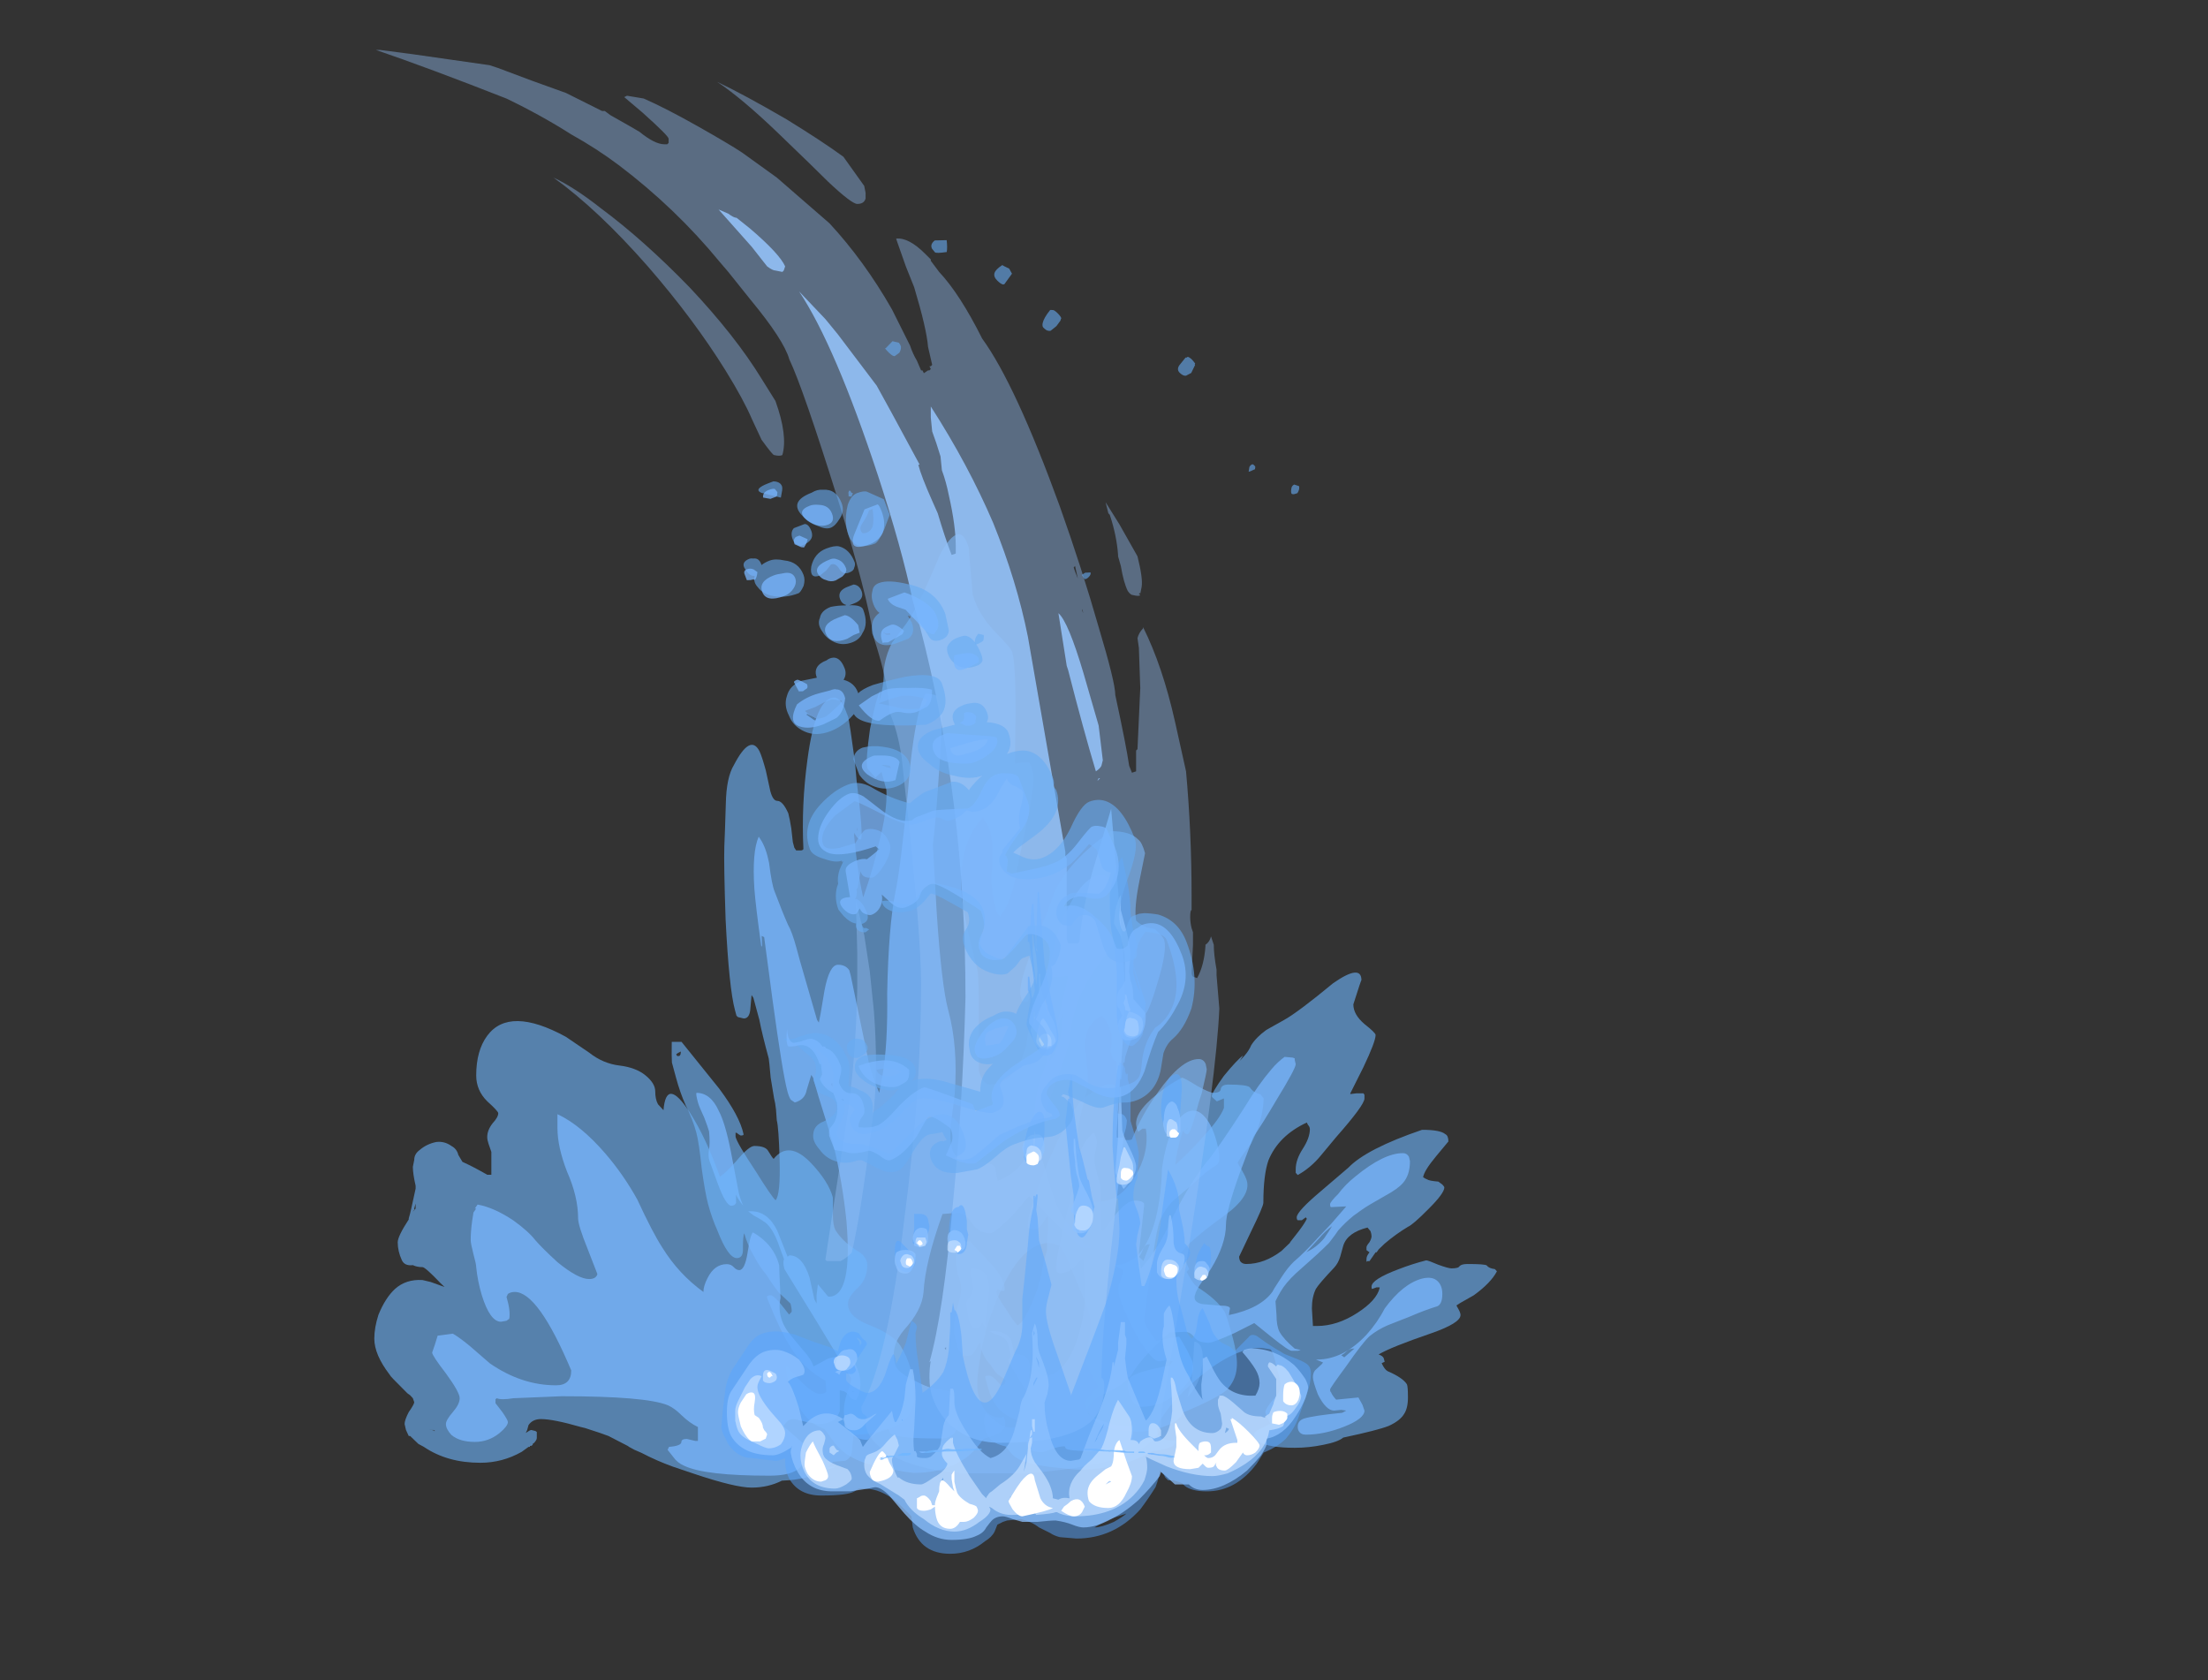 <?xml version="1.0" encoding="UTF-8" standalone="no"?>
<svg xmlns:ffdec="https://www.free-decompiler.com/flash" xmlns:xlink="http://www.w3.org/1999/xlink" ffdec:objectType="frame" height="423.85px" width="557.1px" xmlns="http://www.w3.org/2000/svg">
  <rect width="100%" height="100%" fill="#333333" stroke="none"/>
  <g transform="matrix(1.0, 0.0, 0.0, 1.0, 98.0, 360.85)">
    <use ffdec:characterId="552" height="34.05" transform="matrix(5.49, 0.0, 1.882, 6.949, 34.942, -225.86)" width="26.85" xlink:href="#shape0"/>
    <use ffdec:characterId="552" height="34.05" transform="matrix(5.102, 0.0, 0.0, 3.68, 142.698, -115.375)" width="26.85" xlink:href="#shape0"/>
    <use ffdec:characterId="549" height="23.5" transform="matrix(-6.949, 0.0, 0.0, 5.011, 132.642, -103.307)" width="19.6" xlink:href="#shape1"/>
    <use ffdec:characterId="553" height="54.2" transform="matrix(7.0, 0.0, 0.0, 7.0, -3.15, -348.25)" width="33.7" xlink:href="#shape2"/>
    <use ffdec:characterId="541" height="16.4" transform="matrix(2.294, 6.012, 6.012, -2.294, 50.821, -221.739)" width="28.05" xlink:href="#shape3"/>
    <use ffdec:characterId="554" height="0.4" transform="matrix(7.0, 0.0, 0.0, 7.0, 123.4, 4.65)" width="10.7" xlink:href="#shape4"/>
    <use ffdec:characterId="555" height="23.6" transform="matrix(1.976, -2.039, 3.349, 3.246, 91.921, -252.787)" width="31.55" xlink:href="#shape5"/>
  </g>
  <defs>
    <g id="shape0" transform="matrix(1.0, 0.0, 0.0, 1.0, 10.3, 33.0)">
      <path d="M14.0 -21.95 Q14.15 -21.85 14.15 -21.45 L13.55 -20.45 Q12.95 -19.45 12.9 -19.0 13.0 -18.9 13.1 -18.85 13.2 -18.75 13.65 -18.7 L13.85 -18.5 Q13.95 -18.35 13.95 -18.3 13.95 -17.9 13.15 -16.8 12.4 -15.75 12.15 -15.6 11.55 -15.1 11.0 -14.45 10.85 -14.25 10.7 -14.05 L10.6 -13.85 10.55 -13.85 Q10.4 -13.55 10.25 -13.25 L10.15 -13.25 10.1 -13.2 Q10.1 -13.25 10.1 -13.4 10.1 -13.6 10.25 -13.85 L10.1 -14.0 10.1 -14.2 Q10.1 -14.3 10.25 -14.55 10.35 -14.8 10.35 -14.95 10.35 -15.1 10.3 -15.3 L10.15 -15.55 Q9.15 -15.2 8.95 -14.3 L8.8 -13.55 Q8.7 -13.1 8.5 -12.8 7.75 -11.7 7.6 -11.35 7.4 -10.8 7.4 -10.0 L7.45 -8.85 7.45 -8.8 7.65 -8.8 Q8.65 -8.8 9.65 -9.7 10.6 -10.55 10.75 -11.4 L10.75 -11.45 10.6 -11.45 10.4 -11.35 Q10.35 -11.3 10.35 -11.5 10.35 -12.0 11.7 -12.7 12.35 -13.05 13.05 -13.3 13.15 -13.3 13.65 -13.0 14.15 -12.75 14.3 -12.75 14.65 -12.75 14.7 -12.9 14.8 -13.05 15.1 -13.05 15.95 -13.05 16.05 -12.95 16.15 -12.75 16.45 -12.7 L16.55 -12.55 Q16.25 -11.75 15.4 -10.9 14.55 -10.25 14.55 -10.2 L14.65 -9.95 Q14.75 -9.7 14.75 -9.55 14.75 -9.0 13.3 -8.3 11.3 -7.35 10.7 -6.85 10.9 -6.75 10.95 -6.6 L11.0 -6.35 10.85 -6.25 Q11.0 -5.8 11.15 -5.7 11.9 -5.25 12.1 -4.8 12.15 -4.65 12.15 -3.9 12.15 -3.15 11.95 -2.75 11.75 -2.3 11.2 -1.95 10.65 -1.65 8.95 -1.15 8.7 -0.85 7.95 -0.65 7.25 -0.45 6.55 -0.45 5.3 -0.45 4.8 -0.85 4.55 -1.05 4.55 -1.35 4.55 -1.6 4.85 -1.75 5.3 -2.05 5.35 -2.1 L5.2 -2.5 Q5.1 -2.8 5.1 -2.9 5.1 -3.1 5.45 -3.7 5.85 -4.25 5.85 -4.75 5.85 -5.05 5.65 -6.0 5.5 -7.0 5.35 -7.2 L4.9 -7.3 Q3.45 -7.3 1.5 -4.9 0.75 -4.0 0.25 -3.05 -0.25 -2.15 -0.25 -1.8 -0.25 -1.4 -0.15 -1.25 0.0 -0.95 0.55 -0.95 L0.6 -1.0 Q0.65 -1.0 0.65 -0.85 0.65 -0.4 -0.55 -0.2 -0.95 0.15 -1.5 0.45 -2.7 1.05 -4.2 1.05 L-4.65 1.0 -4.95 0.95 Q-6.7 0.75 -7.25 0.2 -7.45 0.0 -7.6 -0.3 L-7.75 -0.55 Q-8.3 -0.7 -8.55 -1.15 -8.8 -1.55 -8.8 -2.3 -8.8 -2.8 -8.7 -2.8 L-8.35 -2.4 Q-7.7 -1.6 -7.2 -1.9 L-7.1 -2.3 Q-8.0 -2.75 -8.3 -3.55 -8.55 -4.05 -8.75 -5.25 L-8.75 -5.35 Q-8.7 -5.4 -8.55 -5.4 -8.45 -5.4 -8.25 -5.15 L-7.95 -4.7 -7.8 -4.8 Q-7.75 -4.9 -7.75 -5.1 L-8.15 -5.5 Q-8.35 -5.8 -8.5 -6.15 -8.7 -6.4 -8.85 -6.85 -9.0 -7.25 -9.0 -7.65 -9.1 -7.55 -9.25 -7.1 -9.35 -6.75 -9.65 -6.75 -10.05 -6.75 -10.2 -7.75 -10.3 -8.2 -10.3 -8.7 -10.3 -9.1 -10.15 -10.0 -9.95 -10.95 -9.95 -11.3 -9.95 -11.8 -10.1 -12.3 -10.2 -12.75 -10.2 -13.3 L-10.2 -13.85 Q-10.15 -14.05 -9.95 -14.6 L-9.5 -14.6 -8.35 -12.9 Q-7.75 -11.9 -7.8 -11.25 -7.8 -11.2 -7.95 -11.2 -8.05 -11.25 -8.1 -11.3 L-8.15 -11.3 -8.2 -11.15 Q-8.2 -10.9 -7.7 -9.9 -7.3 -9.0 -7.15 -8.85 -6.85 -9.05 -6.45 -10.35 -6.1 -11.5 -6.1 -11.75 L-6.0 -12.15 Q-5.95 -12.4 -5.95 -12.55 L-5.85 -13.3 Q-5.7 -13.95 -5.7 -14.0 -5.7 -14.9 -5.65 -15.4 L-5.65 -16.2 -5.7 -16.3 -5.95 -15.75 Q-6.1 -15.45 -6.35 -15.45 L-6.6 -15.5 -6.65 -15.55 Q-6.65 -15.6 -6.65 -15.75 -6.65 -16.55 -5.95 -19.05 -5.35 -21.05 -5.1 -21.7 -4.9 -22.2 -4.5 -23.25 -4.15 -24.2 -3.65 -24.65 -2.5 -25.8 -2.3 -25.15 -2.25 -24.95 -2.25 -24.45 L-2.3 -23.7 Q-2.3 -23.35 -2.1 -23.35 -1.85 -23.35 -1.75 -22.9 -1.75 -22.7 -1.8 -22.35 L-1.9 -21.85 -1.9 -21.65 -1.85 -21.55 -1.65 -21.55 Q-1.55 -21.55 -1.5 -21.6 -1.05 -23.2 -0.2 -24.85 0.95 -27.1 1.8 -27.1 2.05 -27.1 2.15 -26.75 L2.2 -26.4 Q2.2 -26.2 1.95 -24.75 L1.8 -24.1 Q1.4 -21.95 1.25 -21.95 1.15 -21.95 1.1 -22.05 L1.05 -22.15 1.05 -22.2 1.0 -22.1 Q0.7 -20.8 0.65 -19.9 L0.65 -19.85 Q1.55 -21.0 2.0 -21.75 2.85 -23.0 3.05 -23.75 L3.05 -24.4 2.7 -24.2 2.5 -24.45 Q2.45 -24.5 2.45 -24.55 2.45 -24.8 3.05 -25.95 3.7 -27.05 4.0 -27.35 L3.8 -26.9 3.85 -27.0 4.05 -27.3 Q4.3 -27.7 4.4 -28.05 4.65 -28.6 5.15 -29.1 L6.05 -29.8 Q6.75 -30.35 8.45 -32.3 9.85 -33.65 9.85 -32.5 9.85 -32.6 9.45 -30.85 9.45 -30.15 10.0 -29.5 10.55 -28.9 10.55 -28.75 10.55 -28.3 9.95 -26.55 L9.3 -24.75 9.3 -24.7 9.6 -24.75 9.95 -24.75 10.0 -24.65 10.0 -24.4 Q10.0 -23.95 8.6 -21.75 L7.85 -20.5 Q7.35 -19.65 6.7 -19.15 L6.6 -19.3 Q6.6 -19.35 6.6 -19.55 6.6 -20.2 6.95 -20.95 7.3 -21.7 7.3 -22.3 7.3 -22.45 7.2 -22.6 L7.15 -22.75 Q5.75 -21.85 5.25 -20.15 5.0 -19.15 5.0 -17.25 5.0 -17.0 4.4 -15.3 L3.8 -13.55 Q3.8 -13.4 3.85 -13.25 3.95 -13.05 4.15 -13.05 5.05 -13.05 5.9 -13.95 L6.35 -14.55 6.3 -14.5 6.75 -15.3 Q7.05 -15.85 7.15 -16.15 L7.1 -16.25 6.9 -16.05 6.7 -16.05 Q6.65 -16.1 6.65 -16.25 6.65 -16.65 7.85 -18.05 L9.2 -19.65 Q10.1 -20.95 12.85 -22.25 13.75 -22.25 14.0 -21.95 M1.2 -22.25 L1.25 -22.4 1.2 -22.3 1.2 -22.25 M-9.75 -14.1 L-9.7 -14.15 -9.65 -14.25 -9.8 -14.2 -9.9 -14.15 Q-9.9 -14.05 -9.75 -14.1" fill="#6fb6fe" fill-opacity="0.6" fill-rule="evenodd" stroke="none"/>
      <path d="M12.2 -20.4 L12.25 -20.1 Q12.25 -19.15 11.9 -18.6 11.65 -18.2 11.05 -17.75 10.15 -17.05 9.85 -16.75 L9.45 -16.35 Q9.05 -15.9 8.7 -15.35 L8.55 -15.05 8.25 -14.5 Q8.0 -14.15 7.65 -13.7 L6.6 -12.4 Q6.1 -11.75 5.85 -11.15 5.7 -10.8 5.6 -10.5 L5.65 -9.55 Q5.65 -8.8 5.8 -8.4 6.0 -7.9 6.55 -7.25 L6.85 -7.15 6.7 -7.1 6.4 -7.1 Q6.25 -7.1 5.4 -8.05 L4.55 -9.0 3.55 -8.3 Q2.5 -7.65 2.3 -7.65 1.8 -7.65 1.6 -8.0 1.4 -8.4 1.1 -8.4 L0.35 -8.35 Q-1.05 -6.6 -1.5 -5.5 -1.8 -4.85 -2.85 -4.15 -3.7 -3.55 -3.7 -2.9 -3.7 -2.6 -3.0 -2.3 -2.4 -2.0 -2.0 -2.0 L-1.8 -1.95 -1.5 -1.9 -1.45 -1.9 Q-1.45 -1.85 -1.45 -1.65 L-1.45 -1.35 Q-1.45 -1.05 -1.5 -0.85 -1.75 -0.2 -2.55 -0.2 -4.4 -0.2 -4.7 -0.35 -4.8 -0.4 -4.8 -0.5 -4.8 -0.55 -4.85 -0.55 -5.1 -0.55 -5.5 -0.35 L-5.9 -0.15 Q-6.4 -0.15 -6.6 -0.4 -6.7 -0.6 -6.7 -0.85 -6.7 -1.25 -6.3 -1.8 -5.9 -2.3 -5.9 -2.4 L-6.35 -3.45 -6.75 -4.4 -7.6 -6.35 Q-7.6 -6.6 -7.5 -6.7 L-7.5 -6.75 -7.55 -7.15 Q-7.6 -7.75 -7.85 -8.0 -7.95 -8.1 -8.35 -8.3 L-8.55 -8.45 -8.4 -8.45 Q-7.65 -8.45 -7.45 -7.75 L-7.3 -6.8 -7.2 -6.85 Q-6.6 -6.85 -6.55 -6.05 L-6.6 -5.25 -6.55 -5.1 -6.45 -5.4 -6.25 -5.8 -6.0 -5.45 Q-5.95 -5.35 -5.9 -5.35 -4.8 -5.35 -4.15 -8.1 -3.85 -9.5 -3.8 -10.9 L-3.85 -11.9 Q-3.9 -12.75 -3.9 -13.2 L-3.9 -13.3 -3.95 -13.4 -4.35 -12.85 Q-4.55 -12.5 -5.05 -12.4 L-5.2 -12.5 Q-5.25 -12.6 -5.25 -12.8 -5.25 -13.45 -4.8 -16.1 -4.55 -17.55 -4.4 -18.4 L-4.5 -18.45 -4.6 -18.1 -4.65 -18.05 Q-4.4 -19.55 -4.25 -20.15 -3.9 -21.5 -3.4 -22.05 L-3.35 -21.95 Q-3.2 -21.65 -3.25 -21.1 -3.4 -20.3 -3.35 -20.05 -3.25 -19.3 -3.15 -18.85 -3.05 -18.6 -3.05 -18.0 -3.05 -17.75 -3.05 -17.55 L-3.0 -15.4 -2.95 -15.3 Q-2.85 -15.45 -2.3 -16.45 -1.75 -17.4 -1.35 -17.4 -1.0 -17.4 -0.9 -17.2 L-0.9 -17.0 -1.15 -13.85 Q-1.15 -13.2 -1.05 -12.75 -0.9 -13.0 -0.7 -13.35 -0.05 -14.5 0.55 -16.35 1.45 -18.8 2.2 -20.05 2.75 -20.95 4.05 -23.75 4.75 -25.35 5.4 -26.4 5.7 -26.9 6.05 -27.25 L6.45 -27.2 6.55 -27.15 6.55 -27.05 6.6 -26.75 Q6.6 -26.45 5.65 -24.3 4.95 -22.65 4.5 -21.75 L3.85 -19.35 Q3.15 -16.65 3.15 -15.75 3.15 -14.4 2.4 -12.7 L1.85 -11.6 Q1.6 -11.05 1.6 -10.75 1.6 -10.4 2.0 -10.3 L2.85 -10.2 Q3.35 -10.2 3.35 -10.0 3.3 -9.7 3.3 -9.55 4.85 -10.0 5.45 -11.15 L5.55 -11.4 5.9 -12.15 Q6.2 -12.8 6.5 -13.2 7.05 -13.85 7.7 -14.85 L8.35 -15.8 9.1 -17.0 8.35 -16.95 Q8.3 -16.95 8.3 -17.15 8.3 -17.3 8.7 -17.85 9.05 -18.5 9.55 -19.05 10.95 -20.65 11.9 -20.65 12.1 -20.65 12.2 -20.4 M7.75 -14.8 L7.15 -13.9 7.1 -13.85 Q7.6 -14.15 8.0 -14.8 8.25 -15.3 8.4 -15.65 8.05 -15.3 7.75 -14.8 M9.15 -7.1 Q8.95 -6.85 8.85 -6.8 L9.0 -6.65 9.5 -7.25 9.45 -7.25 Q9.3 -7.25 9.15 -7.1 M7.65 -6.5 Q8.95 -6.5 10.1 -8.2 10.65 -9.05 11.0 -10.0 11.9 -11.7 12.85 -12.05 13.3 -12.2 13.55 -11.95 13.85 -11.65 13.85 -11.0 13.85 -10.3 13.6 -10.15 13.0 -9.9 12.25 -9.45 L11.15 -8.85 Q10.65 -8.55 10.25 -8.1 9.9 -7.65 9.1 -6.05 8.3 -4.55 8.3 -4.45 8.3 -4.3 8.35 -4.25 8.4 -4.05 8.6 -3.75 L9.7 -3.9 9.9 -3.4 10.0 -3.0 Q10.0 -2.45 9.0 -1.9 8.0 -1.35 7.1 -1.35 6.85 -1.35 6.75 -1.6 6.7 -1.7 6.7 -1.9 6.7 -2.3 7.0 -2.45 7.45 -2.65 8.9 -2.85 L9.1 -3.0 8.85 -3.05 8.5 -3.0 Q8.1 -3.0 7.7 -4.1 7.45 -5.0 7.45 -5.3 7.45 -5.55 7.55 -5.75 L7.9 -6.2 7.95 -6.3 7.6 -6.5 7.65 -6.5 M-9.4 -11.85 Q-9.5 -12.25 -9.5 -12.4 -9.5 -12.7 -9.45 -12.75 -8.8 -12.75 -8.65 -12.1 -8.5 -11.65 -8.6 -10.6 L-8.75 -9.1 Q-8.75 -8.8 -8.7 -8.65 -8.85 -8.85 -8.9 -9.05 L-9.0 -8.75 Q-9.1 -8.65 -9.25 -8.65 -9.5 -8.65 -9.6 -9.45 -9.65 -9.85 -9.7 -10.3 -9.7 -10.45 -9.6 -10.65 -9.45 -10.9 -9.35 -11.35 -9.35 -11.5 -9.4 -11.85" fill="#79b6fe" fill-opacity="0.753" fill-rule="evenodd" stroke="none"/>
    </g>
    <g id="shape1" transform="matrix(1.0, 0.0, 0.0, 1.0, 9.9, 22.8)">
      <path d="M1.9 -21.2 L2.75 -22.0 Q4.8 -23.55 5.6 -22.05 6.0 -21.3 6.0 -20.05 6.0 -19.3 5.6 -18.75 5.2 -18.25 5.2 -18.15 5.2 -17.95 5.4 -17.65 5.6 -17.3 5.6 -16.95 5.6 -16.8 5.55 -16.6 L5.45 -16.2 5.45 -15.05 5.6 -15.05 Q6.1 -15.45 6.5 -15.7 L6.65 -16.05 Q6.7 -16.35 6.9 -16.5 7.15 -16.75 7.45 -16.7 7.8 -16.6 8.05 -16.3 8.25 -16.1 8.25 -15.8 L8.3 -15.45 Q8.3 -15.1 8.2 -14.5 L8.2 -14.35 8.35 -13.4 8.4 -13.1 8.45 -12.85 8.45 -12.8 Q8.85 -11.95 8.85 -11.65 8.85 -11.2 8.7 -10.75 8.6 -10.45 8.3 -10.5 8.15 -10.4 7.95 -10.4 7.85 -10.4 7.3 -9.6 L7.15 -9.4 7.65 -9.65 7.95 -9.75 Q8.55 -9.8 8.95 -9.3 9.3 -8.85 9.55 -8.0 9.7 -7.35 9.7 -6.8 9.7 -6.0 9.15 -5.0 L9.1 -4.9 9.0 -4.75 8.5 -4.05 8.4 -3.95 8.3 -3.8 8.25 -3.6 Q8.25 -3.5 8.45 -3.1 8.6 -2.7 8.6 -2.5 L8.55 -2.2 8.45 -1.9 8.4 -1.9 8.1 -1.5 7.9 -1.35 Q7.05 -0.55 5.85 -0.55 5.05 -0.55 4.35 -1.1 L4.3 -1.15 Q4.2 -1.25 4.1 -1.35 L4.05 -1.35 4.05 -1.4 4.0 -1.4 3.95 -1.45 3.95 -1.5 3.9 -1.55 Q3.8 -1.7 3.8 -1.8 L3.8 -2.1 3.85 -2.15 4.0 -2.2 Q4.05 -2.2 4.2 -2.05 L4.15 -2.2 4.1 -2.45 Q3.95 -2.75 3.65 -2.75 3.2 -2.75 2.2 -2.35 L2.05 -2.3 1.5 -2.05 1.2 -1.9 0.5 -1.4 0.45 -1.35 0.25 -1.2 0.0 -1.05 Q-0.55 -0.65 -1.15 -0.35 L-1.9 0.0 Q-3.4 0.7 -4.0 0.7 -4.6 0.7 -5.1 0.35 -6.05 0.3 -6.6 -0.15 L-6.65 -0.15 -7.05 -0.35 -6.8 -0.35 -6.95 -0.6 -7.4 -0.65 Q-7.65 -0.8 -7.65 -1.3 L-7.7 -1.95 Q-9.9 -2.05 -9.9 -3.95 -9.9 -5.35 -9.4 -6.45 -9.15 -7.0 -8.25 -7.5 -7.5 -7.9 -7.5 -8.55 -7.5 -8.9 -7.85 -9.35 -8.2 -9.8 -8.2 -10.5 -8.2 -10.95 -7.8 -11.25 -7.3 -11.7 -7.05 -12.25 -6.95 -12.5 -6.95 -13.05 -6.95 -13.7 -6.95 -13.9 -6.8 -14.7 -6.15 -15.65 -5.35 -16.8 -4.8 -15.85 -4.75 -15.9 -4.6 -16.25 -4.5 -16.5 -4.1 -16.5 -3.9 -16.5 -3.45 -15.75 -3.1 -15.2 -2.85 -14.95 -2.35 -16.9 -1.75 -18.2 -0.9 -20.0 -0.8 -18.3 L-0.6 -18.6 Q-0.5 -18.85 -0.5 -19.25 -0.5 -19.65 -0.15 -20.05 0.2 -20.45 0.8 -20.55 1.4 -20.65 1.9 -21.2 M8.3 -13.2 L8.25 -13.25 8.25 -13.35 8.2 -13.6 8.2 -13.35 8.3 -13.2 M7.55 -2.15 L7.55 -2.2 7.7 -2.2 Q7.5 -2.2 7.5 -2.15 L7.55 -2.15" fill="#6fb6fe" fill-opacity="0.6" fill-rule="evenodd" stroke="none"/>
      <path d="M3.05 -17.4 Q3.05 -16.45 2.7 -15.2 2.3 -13.95 2.3 -12.85 2.3 -12.5 1.95 -11.3 L1.6 -10.05 Q1.65 -9.8 1.9 -9.8 2.3 -9.8 3.05 -10.65 3.6 -11.35 3.85 -11.75 4.1 -12.2 4.65 -12.75 5.35 -13.4 5.95 -13.55 L6.05 -13.35 6.0 -13.35 6.1 -13.15 6.15 -12.7 Q6.2 -12.2 6.2 -11.75 6.2 -11.6 6.1 -11.05 6.0 -10.55 6.0 -10.4 5.95 -9.7 5.8 -9.0 5.5 -7.65 5.1 -7.65 L4.9 -7.7 4.8 -7.8 Q4.75 -8.2 4.9 -8.9 L4.85 -9.05 Q4.75 -9.15 4.6 -9.15 3.75 -9.15 2.55 -5.2 2.55 -4.45 3.1 -4.45 4.35 -4.45 5.5 -5.55 L6.25 -6.45 Q6.65 -6.9 6.85 -7.05 L7.4 -6.95 7.5 -6.5 7.6 -6.1 Q7.6 -5.95 7.1 -5.05 6.6 -4.1 6.6 -3.8 6.6 -3.5 6.85 -3.1 7.1 -2.7 7.1 -2.5 7.1 -2.25 6.9 -1.95 6.6 -1.6 6.05 -1.6 5.55 -1.6 5.15 -2.05 4.85 -2.4 4.85 -2.6 4.85 -2.7 5.05 -3.1 L5.3 -3.55 5.3 -3.75 5.25 -3.8 Q5.1 -3.7 4.65 -3.8 L2.9 -3.9 Q-0.15 -3.9 -0.95 -3.45 -1.2 -3.3 -1.45 -2.95 -1.75 -2.55 -2.05 -2.35 L-2.05 -1.65 -1.95 -1.65 -1.65 -1.75 Q-1.45 -1.75 -1.45 -1.6 -1.45 -1.4 -1.0 -1.35 L-0.95 -1.2 -1.15 -0.85 Q-1.3 -0.55 -1.55 -0.4 -2.3 0.1 -4.65 0.1 -5.45 0.1 -5.75 -0.3 -5.95 -0.6 -5.95 -1.1 -5.95 -1.4 -5.85 -1.55 L-5.15 -2.4 -5.3 -2.65 Q-5.4 -2.75 -5.55 -2.75 L-6.0 -2.6 -6.4 -2.5 Q-7.05 -2.5 -7.2 -3.15 L-7.2 -4.2 -7.35 -4.15 Q-7.5 -4.05 -7.55 -3.9 -7.6 -3.75 -7.8 -3.7 -7.95 -4.1 -7.95 -4.5 -7.95 -4.9 -7.85 -5.25 -7.7 -5.9 -7.35 -5.9 -6.85 -5.9 -6.65 -5.7 L-6.25 -5.4 Q-6.15 -5.8 -5.85 -6.25 L-5.4 -7.0 Q-4.9 -7.85 -5.05 -8.85 -5.0 -10.3 -5.0 -10.5 -4.8 -11.55 -4.05 -12.15 -3.95 -12.05 -3.85 -11.1 -3.75 -10.25 -3.55 -10.25 -3.45 -10.25 -3.35 -10.4 -3.25 -10.55 -3.1 -10.55 -2.65 -10.55 -2.4 -9.85 -2.25 -9.45 -2.25 -9.15 -1.35 -10.05 -0.75 -11.4 -0.4 -12.15 0.15 -13.8 0.65 -15.05 1.3 -16.1 2.2 -17.55 3.05 -18.1 L3.05 -17.4 M-7.65 -4.15 L-7.75 -4.15 -7.65 -4.1 -7.65 -4.15" fill="#79b6fe" fill-opacity="0.753" fill-rule="evenodd" stroke="none"/>
    </g>
    <g id="shape2" transform="matrix(1.0, 0.0, 0.0, 1.0, 0.45, 49.75)">
      <path d="M26.0 -33.0 L25.95 -33.05 25.85 -33.45 26.35 -32.65 27.0 -31.5 Q27.2 -30.7 27.15 -30.4 L27.1 -30.15 Q27.1 -30.2 27.05 -30.15 L27.1 -30.1 Q27.05 -30.05 26.85 -30.1 26.75 -30.1 26.65 -30.25 26.5 -30.55 26.4 -31.15 L26.3 -31.5 26.3 -31.55 Q26.25 -32.25 26.0 -33.0 M25.0 -29.6 L25.05 -29.45 25.0 -29.55 25.0 -29.6 M24.75 -30.95 L24.85 -30.7 24.75 -31.15 24.7 -31.1 24.75 -30.95 M29.05 -3.2 Q29.35 -3.15 29.35 -2.65 29.35 -1.75 28.8 -1.2 L28.95 -1.75 29.05 -3.2 M16.85 -19.1 L17.15 -17.85 17.35 -16.55 17.5 -15.1 Q17.65 -13.1 17.5 -11.6 17.25 -9.5 17.0 -7.95 16.85 -7.05 16.7 -6.4 16.5 -6.2 16.3 -6.1 L15.8 -6.1 15.75 -6.15 16.5 -11.05 Q16.85 -13.3 16.9 -15.95 L16.9 -17.2 16.85 -19.1 M5.95 -45.15 Q6.7 -44.8 7.65 -44.05 9.2 -42.9 10.85 -41.2 12.5 -39.45 13.45 -37.9 L13.95 -37.1 Q14.4 -35.85 14.2 -35.15 14.1 -35.1 13.9 -35.15 13.85 -35.15 13.45 -35.7 L13.1 -36.45 Q12.8 -37.15 12.15 -38.2 11.0 -40.05 9.35 -41.95 7.55 -44.0 5.95 -45.15 M11.85 -48.6 Q12.8 -48.15 14.35 -47.25 15.65 -46.45 16.4 -45.9 L17.15 -44.85 17.2 -44.6 17.2 -44.4 Q17.15 -44.2 16.9 -44.2 16.7 -44.2 15.85 -45.0 15.35 -45.5 14.05 -46.75 12.75 -48.0 11.85 -48.6 M26.95 -29.45 L26.95 -29.45 M27.0 -28.55 Q27.05 -28.75 27.2 -28.9 L27.2 -28.95 Q27.9 -27.55 28.35 -25.55 L28.75 -23.75 Q28.95 -21.55 28.95 -19.25 L28.95 -18.75 Q28.9 -18.75 28.9 -18.5 28.9 -18.3 28.95 -18.1 L29.0 -17.95 29.0 -17.5 28.95 -16.5 Q28.95 -16.4 29.0 -16.35 L29.15 -16.3 Q29.4 -16.75 29.45 -17.45 L29.45 -17.5 Q29.6 -17.6 29.65 -17.8 L29.75 -17.5 Q29.75 -17.15 29.85 -16.6 L29.85 -16.4 29.95 -15.2 Q29.85 -12.85 28.85 -6.6 28.35 -3.45 27.85 -0.6 L27.85 -0.3 Q27.85 0.35 26.9 0.8 25.65 1.35 23.0 1.55 L20.65 1.55 Q18.85 1.4 17.9 0.75 17.2 0.25 17.2 -0.3 L17.25 -0.5 17.1 -0.6 Q17.05 -0.65 17.05 -0.85 18.0 -2.55 18.6 -7.65 19.2 -12.2 19.2 -16.1 19.2 -17.0 19.05 -18.85 L18.8 -21.5 Q18.7 -22.35 18.5 -24.25 18.35 -25.25 18.05 -25.9 L18.05 -25.95 Q18.05 -26.85 17.5 -28.55 17.25 -30.15 16.2 -33.55 14.95 -37.55 14.45 -38.6 14.25 -39.3 13.05 -40.75 L12.25 -41.75 11.95 -42.1 Q10.35 -44.05 8.3 -45.6 7.5 -46.2 6.6 -46.7 5.5 -47.4 4.25 -48.0 1.45 -49.1 -0.45 -49.75 L-0.3 -49.75 0.85 -49.6 3.65 -49.2 3.95 -49.1 5.15 -48.65 6.4 -48.2 7.7 -47.55 7.8 -47.55 8.0 -47.4 Q8.8 -46.95 9.05 -46.8 9.6 -46.35 9.95 -46.35 L10.05 -46.35 10.1 -46.4 10.1 -46.55 Q10.1 -46.65 9.15 -47.5 L8.5 -48.05 8.6 -48.1 9.2 -48.0 Q10.0 -47.65 11.15 -47.0 12.3 -46.35 12.75 -46.05 L14.0 -45.15 15.9 -43.5 Q17.15 -42.15 18.15 -40.4 L18.8 -39.1 Q18.9 -38.8 19.05 -38.55 L19.2 -38.2 19.25 -38.2 19.3 -38.1 19.45 -38.2 19.5 -38.2 19.55 -38.25 19.5 -38.35 19.55 -38.35 19.6 -38.4 19.45 -39.05 Q19.4 -39.7 18.95 -41.2 L18.65 -41.95 18.35 -42.8 18.3 -42.95 Q18.75 -43.0 19.35 -42.4 L19.55 -42.2 19.55 -42.15 19.85 -41.75 Q20.6 -40.95 21.4 -39.35 22.6 -37.7 24.2 -33.3 25.0 -31.05 25.6 -28.95 26.2 -26.95 26.2 -26.5 26.6 -24.65 26.7 -23.95 L26.8 -23.7 26.95 -23.75 26.95 -24.5 27.0 -24.55 27.1 -26.75 27.05 -28.2 27.0 -28.55" fill="#93c1f7" fill-opacity="0.4" fill-rule="evenodd" stroke="none"/>
      <path d="M19.55 -36.9 Q20.9 -34.8 21.8 -32.7 22.65 -30.6 23.05 -28.6 L24.4 -20.85 24.4 -20.7 24.45 -20.6 24.45 -17.7 24.5 -17.55 24.85 -17.55 24.9 -17.6 Q25.0 -18.65 25.35 -20.05 L26.05 -22.4 Q26.55 -16.75 26.55 -15.7 26.55 -15.0 26.4 -13.05 L26.25 -10.75 26.25 -10.55 26.5 -10.55 26.3 -8.75 Q25.7 -3.65 25.7 -1.9 L25.75 -1.85 Q25.8 -1.8 25.8 -1.6 25.8 -0.75 25.3 -0.3 24.45 0.45 22.05 0.45 20.85 0.45 20.1 -0.35 19.5 -1.05 19.5 -1.9 19.5 -2.25 19.55 -2.5 L19.5 -2.45 Q20.0 -4.2 20.35 -8.2 20.7 -11.75 20.8 -15.6 20.8 -22.7 19.15 -29.0 L18.9 -29.9 Q18.5 -31.8 17.65 -34.4 16.1 -39.1 14.8 -41.05 L15.75 -40.05 16.2 -39.5 17.6 -37.65 18.15 -36.65 19.15 -34.8 19.1 -34.8 Q19.2 -34.4 19.6 -33.5 L19.8 -33.05 Q20.05 -32.2 20.3 -31.55 L20.45 -31.6 20.45 -31.85 Q20.45 -32.6 20.2 -33.7 20.1 -34.2 19.95 -34.6 L19.9 -35.1 Q19.75 -35.6 19.6 -36.0 L19.55 -36.5 19.55 -36.9 M11.9 -44.0 L12.25 -43.85 Q12.45 -43.7 12.55 -43.7 L13.05 -43.3 Q14.1 -42.4 14.3 -41.95 L14.25 -41.8 14.2 -41.75 13.95 -41.8 Q13.85 -41.8 13.65 -41.95 L13.1 -42.65 11.9 -44.0 M20.1 -2.9 L20.1 -3.0 20.05 -2.95 20.1 -2.9 M26.05 -23.85 L26.05 -23.85 M25.65 -23.5 L25.55 -23.4 25.6 -23.5 25.65 -23.5 M24.5 -27.4 L24.45 -27.55 24.15 -29.45 Q24.5 -29.15 25.05 -27.3 L25.6 -25.4 25.75 -24.15 25.7 -23.95 Q25.65 -23.85 25.5 -23.75 25.05 -25.25 24.5 -27.4" fill="#93c1f7" fill-opacity="0.898" fill-rule="evenodd" stroke="none"/>
      <path d="M23.1 -15.25 Q23.2 -15.65 23.05 -15.85 L23.05 -16.35 23.1 -16.35 23.2 -15.55 23.25 -15.65 23.3 -15.85 23.2 -16.8 23.1 -17.6 23.05 -17.6 23.05 -18.15 23.1 -18.15 23.1 -18.05 23.15 -18.3 Q23.15 -18.7 23.2 -18.95 L23.25 -19.0 23.35 -17.3 23.4 -17.25 23.35 -17.4 23.35 -17.6 23.4 -19.4 23.45 -19.4 23.65 -16.8 23.9 -15.5 Q24.15 -14.4 24.15 -14.2 24.15 -14.0 24.05 -13.8 23.95 -13.5 23.65 -13.5 23.5 -13.5 23.25 -14.05 23.0 -14.55 23.0 -14.65 L23.1 -15.25 M18.95 -7.8 L19.15 -7.8 Q19.4 -7.8 19.45 -7.6 L19.5 -7.35 Q19.5 -7.2 19.4 -7.0 L19.2 -6.6 Q18.95 -6.7 18.9 -6.75 L18.9 -6.8 18.95 -7.25 18.95 -7.8 M22.9 -9.9 Q22.9 -10.3 23.0 -10.7 23.1 -11.1 23.25 -11.3 23.4 -11.55 23.55 -11.45 23.65 -11.4 23.65 -11.0 23.65 -10.45 23.6 -10.3 23.5 -10.05 23.1 -9.55 22.9 -9.75 22.9 -9.9 M20.85 -7.25 L20.9 -7.05 20.85 -6.75 20.85 -6.7 Q20.8 -6.35 20.55 -6.35 20.45 -6.35 20.2 -7.0 20.2 -7.55 20.3 -7.85 20.4 -8.05 20.55 -8.05 20.7 -8.25 20.8 -7.85 L20.85 -7.55 20.85 -7.25 M12.8 -2.8 L13.0 -3.1 Q13.15 -3.3 13.3 -3.4 13.8 -3.7 14.65 -3.45 14.9 -3.35 15.3 -3.2 L15.9 -3.0 16.2 -2.85 16.3 -3.2 Q16.55 -3.7 16.95 -3.5 L17.1 -3.3 Q17.25 -3.2 17.25 -3.1 L16.95 -2.65 16.85 -2.55 16.7 -2.35 16.8 -2.35 16.8 -2.3 16.85 -2.2 Q16.85 -2.1 16.75 -2.05 16.7 -2.0 16.5 -2.05 L16.5 -1.8 Q16.6 -1.65 16.9 -1.5 17.15 -1.35 17.25 -1.35 17.65 -1.35 17.9 -2.0 L18.05 -2.45 Q18.15 -2.7 18.2 -2.75 18.3 -2.65 18.3 -2.4 18.45 -2.65 18.65 -3.15 L18.85 -3.95 Q19.05 -3.85 19.05 -3.7 L19.0 -3.5 Q19.0 -3.05 19.1 -2.45 L19.25 -1.4 19.25 -1.35 Q19.75 -1.7 20.0 -2.1 20.15 -2.45 20.2 -2.9 L20.25 -3.75 20.25 -4.25 20.3 -4.25 20.35 -4.6 20.4 -4.35 Q20.55 -4.25 20.65 -3.45 L20.7 -2.75 20.7 -2.7 Q21.05 -1.0 21.5 -1.0 21.8 -1.0 22.15 -1.8 L22.6 -2.85 Q22.85 -3.3 22.85 -3.85 L22.85 -4.3 Q22.85 -4.55 22.85 -4.75 22.9 -5.15 23.05 -6.7 23.1 -7.5 23.25 -8.05 L23.25 -8.45 23.3 -8.45 23.3 -8.35 23.35 -8.5 23.4 -8.5 23.4 -8.4 23.35 -7.95 23.4 -7.65 23.45 -6.85 Q23.5 -6.7 23.7 -6.0 L23.9 -5.25 23.8 -4.85 Q23.7 -4.5 23.7 -4.3 23.7 -3.85 24.1 -2.75 L24.6 -1.3 24.6 -1.25 Q25.6 -3.85 25.85 -4.55 26.35 -6.2 26.35 -7.25 L26.3 -8.4 26.3 -8.35 26.25 -8.35 26.15 -9.5 26.1 -10.25 Q26.1 -11.9 26.3 -13.15 L26.35 -13.15 26.35 -13.25 26.4 -13.25 26.45 -13.15 26.5 -13.15 26.55 -13.05 26.55 -12.95 26.6 -12.8 26.6 -12.85 26.65 -12.85 26.65 -12.65 26.75 -12.3 26.75 -11.15 26.9 -10.65 Q27.05 -10.1 27.05 -9.9 L27.0 -9.3 27.0 -9.1 26.95 -9.0 Q26.85 -8.75 26.85 -8.4 26.85 -8.25 27.0 -7.9 27.1 -7.6 27.1 -7.45 L27.0 -7.05 26.95 -6.7 27.05 -5.9 27.15 -5.2 27.25 -5.2 Q27.6 -6.0 27.8 -7.25 L27.95 -8.35 28.1 -9.4 Q28.5 -8.7 28.5 -8.15 L28.5 -7.95 28.6 -7.5 Q28.7 -7.05 28.7 -6.8 L28.7 -6.75 Q28.9 -6.55 28.9 -6.4 28.9 -6.25 28.65 -5.95 28.4 -5.65 28.4 -5.45 28.4 -4.9 28.55 -4.45 L28.8 -3.5 28.95 -3.3 Q29.1 -3.4 29.15 -3.85 29.2 -4.3 29.35 -4.4 L29.6 -3.85 Q29.7 -3.5 29.8 -3.4 29.9 -3.25 30.05 -3.15 30.15 -3.1 30.35 -3.0 L30.5 -2.85 31.0 -3.35 Q31.1 -3.5 31.3 -3.4 L31.65 -3.15 Q31.95 -2.95 32.3 -2.75 L32.8 -2.55 Q33.05 -2.45 33.15 -2.35 33.25 -2.25 33.25 -2.05 33.25 -1.7 33.1 -1.3 L32.8 -0.45 Q32.65 -0.05 32.35 0.3 32.05 0.6 31.55 0.8 L31.3 1.2 Q30.55 2.2 29.5 2.2 28.95 2.2 28.7 2.0 L28.6 1.9 28.3 1.8 28.1 1.8 28.0 1.7 27.95 1.6 27.8 1.45 Q27.8 1.65 27.65 2.05 27.4 2.45 27.1 2.85 26.15 3.9 24.8 3.9 L24.2 3.85 Q24.0 3.8 23.85 3.7 L23.45 3.5 Q23.2 3.3 22.8 3.2 L22.3 3.25 22.15 3.3 21.95 3.4 21.85 3.65 Q21.75 3.85 21.5 4.0 20.95 4.45 20.25 4.45 19.2 4.45 18.9 3.5 L18.85 3.1 18.35 2.6 Q17.75 2.1 17.15 2.1 17.0 2.1 16.95 2.1 L16.8 2.2 Q16.55 2.35 15.6 2.35 14.8 2.35 14.45 1.75 14.3 1.45 14.3 1.1 L14.3 1.0 Q14.1 1.1 13.95 1.1 L13.5 1.05 13.1 1.0 Q12.6 1.0 12.25 0.5 12.15 0.3 12.05 0.1 L12.0 -0.1 12.05 -0.7 12.15 -1.5 Q12.2 -1.85 12.4 -2.2 L12.8 -2.8 M16.95 -3.3 L16.9 -3.35 16.9 -3.3 Q17.0 -3.2 17.0 -3.05 L17.05 -3.15 Q17.05 -3.25 16.95 -3.3 M19.0 -6.25 L19.0 -6.1 Q19.0 -5.95 18.9 -5.85 18.85 -5.7 18.7 -5.7 18.4 -5.7 18.3 -6.05 18.25 -6.25 18.25 -6.45 18.25 -7.05 18.55 -6.7 L18.8 -6.45 18.9 -6.4 18.95 -6.3 18.95 -6.25 19.0 -6.25 M26.45 -20.65 L26.65 -19.7 Q26.75 -19.1 26.75 -18.7 26.75 -18.6 26.85 -18.0 L27.0 -17.45 26.9 -17.15 Q26.85 -16.9 26.85 -16.8 L26.95 -16.45 27.3 -15.4 27.25 -14.9 27.2 -14.35 Q27.2 -14.25 27.05 -14.05 26.85 -13.85 26.8 -13.85 26.35 -13.85 26.25 -14.95 L26.25 -16.55 Q26.2 -17.4 26.05 -18.05 26.0 -18.5 26.0 -19.25 26.0 -19.45 26.15 -20.0 26.35 -20.6 26.45 -20.65 M23.5 -17.7 L23.5 -17.7 M23.2 -17.85 Q23.2 -17.2 23.35 -16.05 L23.4 -16.55 23.35 -17.1 Q23.25 -17.6 23.25 -17.85 L23.2 -17.85 M23.6 -16.15 L23.6 -16.15 M23.25 -15.05 L23.25 -14.65 23.3 -14.65 Q23.3 -14.9 23.3 -15.1 L23.25 -15.05 M23.65 -15.55 Q23.65 -15.3 23.8 -14.9 L23.8 -15.0 23.75 -15.3 23.65 -15.6 23.65 -15.55 M26.85 -16.5 Q26.95 -16.05 27.1 -15.8 L26.9 -16.5 26.85 -16.75 26.85 -16.5 M28.5 -12.8 Q28.6 -12.7 28.6 -12.3 L28.55 -11.6 28.5 -10.95 28.45 -10.75 Q28.4 -10.6 28.4 -10.55 28.05 -10.65 27.95 -11.0 27.85 -11.25 27.85 -11.55 27.85 -11.95 27.95 -12.3 28.05 -12.6 28.2 -12.75 28.4 -12.9 28.5 -12.8 M24.65 -12.4 Q24.65 -11.7 24.9 -10.2 25.0 -9.9 25.2 -9.05 L25.25 -9.0 Q25.3 -8.75 25.35 -8.45 L25.45 -8.05 25.35 -7.65 25.35 -7.55 Q25.35 -7.35 25.25 -7.25 25.1 -6.95 25.0 -6.95 24.75 -6.95 24.7 -7.85 L24.7 -8.45 24.6 -9.15 Q24.5 -10.1 24.4 -11.1 L24.45 -11.5 24.5 -11.95 24.55 -11.95 24.5 -12.2 24.55 -12.45 24.6 -12.8 24.65 -12.8 24.65 -12.4 M23.3 -10.75 Q23.3 -10.6 23.25 -10.5 L23.25 -10.15 Q23.35 -10.5 23.3 -10.8 L23.3 -10.75 M24.85 -9.95 L24.8 -10.4 24.85 -10.0 24.85 -9.95 M25.0 -7.15 Q24.95 -7.2 24.9 -7.4 L24.9 -7.15 25.0 -7.15 M28.7 -6.45 L28.7 -6.45 M28.25 -1.2 L28.25 -1.3 28.2 -1.25 28.25 -1.2 M29.6 -6.6 Q29.65 -6.5 29.65 -6.25 29.65 -6.05 29.6 -5.85 L29.6 -5.8 29.55 -5.7 Q29.5 -5.6 29.25 -5.55 L29.25 -5.65 Q29.15 -5.65 29.1 -5.75 29.1 -5.8 29.1 -5.9 29.1 -6.2 29.2 -6.4 29.25 -6.5 29.4 -6.75 L29.5 -6.65 Q29.55 -6.65 29.6 -6.6 M26.6 3.0 L26.15 3.15 Q25.85 3.25 25.45 3.5 25.7 3.5 26.15 3.3 26.5 3.1 26.6 3.0 M22.0 3.3 L22.0 3.3" fill="#59a5ff" fill-opacity="0.502" fill-rule="evenodd" stroke="none"/>
      <path d="M19.2 -7.3 Q19.3 -7.3 19.4 -7.25 19.45 -7.15 19.45 -6.95 L19.45 -6.8 Q19.4 -6.65 19.15 -6.6 L18.95 -6.65 18.95 -6.75 18.9 -6.9 Q18.9 -7.05 19.0 -7.2 19.1 -7.3 19.2 -7.3 M20.5 -7.2 Q20.65 -7.15 20.7 -7.05 20.8 -6.9 20.8 -6.7 20.8 -6.45 20.5 -6.45 20.3 -6.45 20.2 -6.65 20.15 -6.8 20.15 -6.9 20.15 -7.1 20.25 -7.15 20.35 -7.25 20.5 -7.2 M23.0 -10.5 Q23.1 -10.65 23.25 -10.65 23.45 -10.7 23.55 -10.6 23.65 -10.45 23.65 -10.2 23.65 -10.0 23.55 -9.85 23.4 -9.6 23.2 -9.6 23.0 -9.6 22.9 -9.9 22.9 -10.0 22.85 -10.15 22.85 -10.35 23.0 -10.5 M13.6 -2.85 Q13.95 -2.95 14.25 -2.85 14.55 -2.75 14.8 -2.55 15.0 -2.3 15.0 -2.15 15.0 -2.05 14.95 -2.0 L14.8 -1.95 Q14.55 -1.9 14.4 -1.75 14.55 -1.6 14.8 -0.8 L14.95 -0.15 15.0 -0.2 Q15.65 -0.9 16.4 -0.4 L16.45 -0.55 16.5 -0.55 16.65 -0.6 Q16.75 -0.6 16.85 -0.5 16.95 -0.4 17.1 -0.4 17.25 -0.4 17.4 -0.5 17.55 -0.6 17.6 -0.6 L17.2 -0.25 Q17.0 0.0 16.8 0.0 16.55 0.0 16.45 -0.15 16.45 -0.25 16.4 -0.4 L16.2 -0.3 Q16.8 0.15 17.0 0.35 L17.1 0.6 17.25 0.4 18.15 -0.7 18.2 -0.45 18.25 -0.3 18.3 -0.3 Q18.5 -0.6 18.6 -1.15 L18.65 -1.65 18.8 -2.2 18.9 -2.2 Q19.0 -1.75 19.0 -1.1 L18.95 -0.05 Q18.9 0.4 18.95 0.75 L19.0 0.75 19.05 0.85 19.05 0.95 Q19.1 1.0 19.35 1.0 19.45 1.0 19.55 0.95 19.85 0.7 19.9 0.5 L20.0 -0.15 Q20.05 -0.4 20.2 -0.55 L20.25 -1.5 20.35 -1.5 Q20.4 -1.4 20.4 -1.2 L20.4 -1.0 Q20.4 -0.6 20.9 0.15 21.3 0.8 21.7 1.0 22.3 0.85 22.55 0.05 L22.75 -0.7 Q22.8 -1.1 22.9 -1.2 23.15 -1.7 23.2 -2.35 23.25 -2.75 23.2 -3.5 L23.25 -3.7 23.3 -3.85 Q23.4 -3.65 23.4 -3.25 23.4 -2.9 23.5 -2.7 23.6 -2.45 23.7 -2.15 23.8 -1.85 23.8 -1.6 L23.75 -1.3 23.65 -1.0 Q23.65 -0.45 23.8 0.05 24.05 1.1 24.6 1.1 L24.9 1.05 24.95 1.0 25.25 0.2 25.6 -0.65 Q26.05 -1.75 26.1 -2.45 L26.15 -2.45 26.15 -2.3 26.3 -2.9 26.3 -3.15 26.4 -3.9 26.55 -3.9 26.55 -3.45 26.6 -3.3 26.6 -3.1 26.55 -2.6 Q26.6 -2.15 26.65 -1.9 L27.3 -0.35 Q27.65 -0.65 27.9 -1.85 L28.05 -2.55 Q27.9 -3.0 27.9 -3.4 27.9 -3.6 27.95 -3.75 L27.95 -4.2 Q28.0 -4.35 28.15 -4.5 28.25 -4.35 28.35 -3.55 L28.4 -3.25 28.5 -2.8 Q28.6 -2.35 28.85 -1.95 29.05 -1.5 29.35 -1.1 29.3 -1.25 29.3 -1.65 L29.35 -2.05 29.35 -2.6 29.4 -2.6 Q29.45 -2.65 29.5 -2.65 L29.7 -2.25 Q29.85 -1.95 30.0 -1.75 30.45 -1.2 31.25 -1.25 31.4 -1.5 31.4 -1.7 31.4 -1.95 31.25 -2.2 31.1 -2.45 30.8 -2.8 30.75 -2.8 30.85 -2.9 31.0 -2.95 31.1 -2.95 31.95 -2.95 32.65 -2.35 32.85 -2.15 33.05 -1.85 33.15 -1.65 33.15 -1.55 33.15 -1.45 33.05 -1.15 32.9 -0.8 32.7 -0.5 32.25 0.2 31.65 0.3 L31.65 0.5 Q31.65 0.6 31.45 0.9 31.25 1.15 30.95 1.45 30.1 2.15 29.35 2.15 29.05 2.15 28.85 1.95 L28.35 1.95 27.85 1.5 27.8 1.65 Q27.5 2.05 27.05 2.5 26.55 2.95 26.05 3.2 25.5 3.5 25.05 3.5 24.9 3.5 24.65 3.4 24.4 3.3 24.05 3.25 23.85 3.25 23.4 3.3 L22.85 3.3 22.5 3.2 Q22.25 3.1 22.15 3.1 21.9 3.1 21.75 3.25 21.7 3.3 21.55 3.5 21.45 3.7 21.2 3.8 20.9 3.95 20.3 3.95 19.8 3.95 19.35 3.65 19.0 3.45 18.6 3.0 L18.05 2.35 Q17.75 2.05 17.55 2.05 17.5 2.05 17.3 2.1 L16.65 2.2 16.0 2.2 Q15.15 2.2 14.75 1.5 14.55 1.15 14.5 0.8 14.5 0.7 14.55 0.55 L14.55 0.6 Q14.1 0.9 13.85 0.9 12.75 0.9 12.35 0.2 12.2 -0.1 12.2 -0.65 12.2 -1.15 12.35 -1.4 L12.95 -2.3 Q13.25 -2.75 13.6 -2.85 M16.5 -2.9 Q16.65 -2.95 16.75 -2.9 16.9 -2.8 16.9 -2.6 16.9 -2.5 16.8 -2.35 16.65 -2.15 16.4 -2.15 16.2 -2.15 16.15 -2.3 16.1 -2.4 16.15 -2.5 16.15 -2.65 16.25 -2.75 16.35 -2.9 16.5 -2.9 M16.3 -2.1 L16.25 -2.0 16.2 -2.05 16.1 -2.1 16.2 -2.15 16.35 -2.15 16.3 -2.1 M19.0 -6.2 Q19.0 -6.0 18.9 -5.85 18.8 -5.65 18.65 -5.65 18.35 -5.65 18.3 -5.9 18.25 -6.0 18.25 -6.1 18.25 -6.3 18.3 -6.4 18.4 -6.5 18.65 -6.5 18.9 -6.5 19.0 -6.35 L19.0 -6.2 M18.55 -0.35 L18.5 -0.4 18.5 -0.35 18.55 -0.35 M26.4 -18.75 L26.6 -18.0 Q26.75 -17.4 26.75 -17.2 L26.7 -16.55 26.75 -16.2 Q26.85 -16.0 26.85 -15.55 L27.2 -15.15 Q27.3 -15.05 27.3 -14.95 27.3 -14.6 27.2 -14.4 27.05 -14.05 26.6 -14.05 26.45 -14.05 26.35 -14.3 26.3 -14.5 26.3 -14.6 26.3 -14.7 26.35 -14.8 L26.45 -14.95 26.4 -15.05 Q26.35 -15.15 26.35 -15.2 L26.3 -15.25 Q26.25 -15.3 26.25 -15.5 26.25 -15.8 26.45 -16.0 L26.55 -16.2 26.55 -17.1 26.45 -17.55 26.4 -17.8 26.35 -17.9 Q26.15 -18.25 26.15 -18.3 L26.2 -18.75 Q26.3 -19.15 26.4 -19.3 L26.4 -18.75 M23.45 -16.05 Q23.45 -16.3 23.45 -16.45 L23.5 -16.45 Q23.45 -15.95 23.75 -15.2 L24.0 -14.7 Q24.1 -14.4 24.1 -14.1 24.1 -14.0 23.95 -13.85 23.85 -13.7 23.65 -13.7 23.4 -13.7 23.25 -14.05 23.2 -14.2 23.15 -14.4 23.15 -14.55 23.3 -14.75 23.45 -15.0 23.5 -15.25 L23.45 -15.65 23.45 -16.05 M26.45 -10.85 Q26.45 -10.7 26.7 -10.2 26.95 -9.7 26.95 -9.5 26.95 -9.3 26.8 -9.1 26.65 -8.85 26.5 -8.7 26.45 -8.75 26.35 -9.0 26.2 -9.25 26.2 -9.3 L26.3 -10.55 26.3 -11.3 26.35 -12.35 26.4 -12.35 26.45 -10.85 M28.25 -11.85 Q28.4 -11.8 28.45 -11.6 28.55 -11.4 28.55 -11.05 28.55 -10.85 28.55 -10.75 28.45 -10.6 28.25 -10.6 28.0 -10.6 27.95 -10.9 27.9 -11.05 27.95 -11.2 27.95 -11.5 28.05 -11.7 28.15 -11.85 28.25 -11.85 M24.75 -10.5 L24.8 -9.85 Q24.85 -9.4 24.9 -9.15 24.95 -8.95 25.2 -8.5 25.4 -8.1 25.4 -7.85 25.4 -7.6 25.35 -7.4 25.2 -7.1 24.95 -7.1 24.65 -7.1 24.65 -7.35 L24.75 -7.65 Q24.75 -7.75 24.7 -7.8 24.6 -7.85 24.6 -7.95 24.9 -8.7 24.9 -8.8 24.9 -8.95 24.8 -9.25 24.75 -9.5 24.75 -9.7 L24.7 -10.1 24.7 -10.5 24.75 -10.5 M28.15 -7.75 L28.2 -7.75 Q28.3 -7.3 28.3 -6.85 28.3 -6.5 28.5 -6.4 L28.65 -6.35 Q28.7 -6.3 28.7 -6.2 28.7 -6.0 28.55 -5.75 28.35 -5.45 28.1 -5.45 27.8 -5.45 27.7 -5.7 L27.7 -6.0 Q27.7 -6.2 27.9 -6.55 28.1 -6.85 28.1 -7.2 28.1 -7.5 28.15 -7.75 M23.25 -3.6 L23.25 -3.4 23.3 -3.5 23.25 -3.6 M23.35 -1.9 L23.25 -1.7 23.25 -1.6 Q23.35 -1.8 23.4 -1.9 L23.35 -1.9 M23.35 -2.6 L23.4 -2.45 23.45 -2.25 23.45 -2.45 23.35 -2.65 23.35 -2.6 M25.8 -0.25 Q25.65 -0.05 25.45 0.45 L25.45 0.45 25.55 0.3 25.55 0.25 25.75 -0.1 25.8 -0.25 M28.15 -2.15 L28.15 -2.15 M29.35 -6.1 Q29.45 -6.1 29.5 -6.0 29.6 -5.9 29.6 -5.8 L29.55 -5.6 Q29.5 -5.45 29.35 -5.45 29.1 -5.45 29.05 -5.6 29.05 -5.7 29.05 -5.8 29.05 -5.95 29.15 -6.05 29.2 -6.1 29.35 -6.1 M28.95 0.35 L28.95 0.35 M29.45 1.05 L29.3 1.2 29.4 1.15 29.45 1.05" fill="#8cc1ff" fill-opacity="0.753" fill-rule="evenodd" stroke="none"/>
      <path d="M23.0 -10.0 Q23.0 -10.15 23.05 -10.2 23.15 -10.3 23.25 -10.25 23.35 -10.25 23.45 -10.15 23.55 -10.05 23.55 -9.85 23.55 -9.75 23.45 -9.7 23.35 -9.6 23.3 -9.6 23.1 -9.6 23.0 -9.8 22.95 -9.9 23.0 -10.0 M13.45 -1.95 L13.35 -1.75 Q13.3 -1.65 13.3 -1.55 13.3 -1.25 13.8 -0.65 L14.15 -0.25 Q14.3 -0.05 14.3 0.1 14.3 0.3 14.15 0.5 13.95 0.65 13.7 0.65 13.6 0.65 13.2 0.45 12.7 0.25 12.6 0.0 12.55 -0.1 12.5 -0.35 L12.5 -0.7 Q12.5 -0.85 12.6 -1.05 L12.85 -1.55 13.05 -1.85 Q13.25 -2.05 13.45 -1.95 M13.95 -2.05 Q14.0 -2.0 14.0 -1.9 14.0 -1.8 13.9 -1.75 13.8 -1.7 13.75 -1.7 13.55 -1.7 13.5 -1.8 L13.5 -1.95 Q13.5 -2.25 13.75 -2.15 L13.95 -2.05 M16.35 -2.7 Q16.45 -2.7 16.55 -2.65 16.65 -2.6 16.65 -2.45 16.65 -2.35 16.55 -2.25 16.5 -2.15 16.35 -2.15 16.15 -2.15 16.1 -2.3 L16.05 -2.45 Q16.05 -2.6 16.15 -2.65 16.25 -2.7 16.35 -2.7 M20.55 -6.8 Q20.65 -6.75 20.65 -6.6 20.65 -6.5 20.55 -6.45 20.45 -6.4 20.4 -6.4 20.2 -6.4 20.15 -6.5 L20.15 -6.6 Q20.15 -6.75 20.2 -6.8 20.3 -6.85 20.4 -6.85 20.5 -6.85 20.55 -6.8 M19.15 -6.6 L19.0 -6.75 19.0 -6.8 Q19.0 -6.9 19.05 -6.95 L19.35 -6.95 19.4 -6.8 19.35 -6.65 19.15 -6.6 M18.85 -5.95 Q18.8 -5.85 18.7 -5.85 18.55 -5.85 18.5 -5.95 L18.45 -6.1 Q18.45 -6.2 18.55 -6.3 18.6 -6.35 18.7 -6.35 L18.85 -6.3 Q18.95 -6.2 18.95 -6.1 18.95 -6.0 18.85 -5.95 M23.6 -14.85 Q23.7 -14.75 23.85 -14.45 24.05 -14.15 24.05 -14.05 24.05 -13.95 23.9 -13.85 23.75 -13.75 23.65 -13.75 23.5 -13.75 23.4 -13.9 23.35 -13.95 23.35 -14.05 L23.4 -14.4 Q23.5 -14.8 23.6 -14.85 M26.55 -15.7 L26.6 -15.7 26.65 -15.45 Q26.7 -15.25 26.75 -15.15 L26.7 -15.1 Q27.05 -15.0 27.15 -14.85 27.2 -14.75 27.2 -14.6 27.2 -14.45 27.1 -14.3 26.95 -14.15 26.8 -14.15 26.6 -14.15 26.55 -14.25 26.5 -14.3 26.5 -14.4 26.5 -14.45 26.55 -14.6 L26.6 -14.8 Q26.6 -14.9 26.65 -15.0 L26.7 -15.1 26.55 -15.15 26.55 -15.25 26.5 -15.4 26.55 -15.55 26.55 -15.7 M28.4 -10.7 L28.25 -10.55 28.05 -10.6 28.05 -10.9 Q28.05 -11.05 28.1 -11.15 28.15 -11.25 28.25 -11.2 L28.4 -11.1 Q28.45 -11.0 28.45 -10.85 28.45 -10.75 28.4 -10.7 M25.05 -7.2 Q24.8 -7.2 24.75 -7.35 24.7 -7.4 24.75 -7.5 24.75 -7.8 24.85 -7.95 24.9 -8.1 25.05 -8.1 25.2 -8.1 25.3 -8.0 25.4 -7.9 25.4 -7.75 25.4 -7.55 25.35 -7.45 25.25 -7.2 25.05 -7.2 M26.5 -10.2 L26.55 -10.2 26.8 -9.7 Q26.85 -9.6 26.85 -9.35 L26.85 -9.1 Q26.75 -8.85 26.45 -8.85 26.3 -8.85 26.25 -8.95 26.25 -9.0 26.25 -9.1 L26.3 -9.35 26.35 -9.55 26.4 -9.85 26.5 -10.2 M28.15 -6.15 Q28.3 -6.15 28.4 -6.05 28.5 -5.95 28.5 -5.85 28.5 -5.7 28.4 -5.6 28.3 -5.45 28.15 -5.45 27.9 -5.45 27.85 -5.6 L27.85 -5.7 Q27.85 -6.2 28.15 -6.15 M23.3 -0.4 L23.3 0.05 23.25 0.05 23.2 -0.15 23.2 -0.4 23.3 -0.4 M28.4 -1.45 L28.6 -0.8 Q28.9 0.1 29.7 0.1 29.85 0.1 30.0 -0.05 30.05 -0.15 30.05 -0.25 L30.0 -0.6 Q29.9 -0.85 29.9 -0.95 L29.9 -1.1 29.95 -1.2 29.95 -1.25 30.05 -1.25 Q30.15 -1.25 30.45 -1.0 L30.85 -0.65 Q31.05 -0.5 31.45 -0.5 L31.6 -0.45 31.6 -0.5 31.75 -0.6 31.9 -0.95 Q31.9 -1.0 32.0 -1.25 L32.0 -1.85 31.7 -2.3 Q31.7 -2.4 31.75 -2.45 31.85 -2.45 32.0 -2.3 32.05 -2.4 32.1 -2.35 32.25 -2.35 32.45 -2.1 L32.75 -1.6 32.9 -1.25 Q32.9 -1.05 32.7 -0.8 32.5 -0.5 32.3 -0.5 L32.3 -0.4 Q32.3 -0.25 32.25 -0.15 32.1 -0.05 31.75 0.0 31.65 0.7 30.9 1.2 30.6 1.4 30.25 1.55 29.9 1.65 29.7 1.65 28.95 1.65 28.05 1.3 L27.5 1.05 27.3 0.95 Q27.35 1.1 27.35 1.35 27.35 1.5 27.25 1.8 27.1 2.1 26.85 2.35 26.1 3.1 24.75 3.1 24.45 3.1 24.2 3.0 L24.1 2.95 24.05 2.95 Q23.95 3.0 23.35 3.05 L23.25 2.9 Q23.05 3.05 22.45 3.05 22.05 3.05 21.75 2.8 L21.65 2.75 21.7 2.85 Q21.7 3.05 21.3 3.3 20.85 3.65 20.4 3.65 19.85 3.65 19.3 3.2 18.8 2.9 18.6 2.5 L18.4 2.35 17.75 1.95 Q17.4 1.8 17.25 1.6 17.15 1.45 17.15 1.25 17.15 1.05 17.2 1.0 17.2 0.9 17.35 0.85 17.5 0.8 17.6 0.75 L17.75 0.65 17.85 0.55 Q18.1 0.25 18.25 0.15 L18.35 0.35 18.4 0.55 18.25 0.85 Q18.15 1.0 18.15 1.05 18.15 1.3 18.35 1.7 L18.4 1.7 Q18.7 1.95 19.2 1.95 19.3 1.95 19.65 1.7 20.1 1.45 20.15 1.2 19.95 1.0 19.95 0.85 19.95 0.65 20.0 0.55 20.1 0.4 20.3 0.25 L20.3 0.3 20.35 0.25 20.35 0.45 Q20.45 0.85 20.95 1.65 L21.4 2.3 21.55 2.45 Q21.55 2.4 21.6 2.35 21.65 2.25 21.75 2.2 L22.05 1.95 Q22.6 1.6 22.8 1.2 L23.0 0.85 22.9 1.5 Q22.95 1.35 23.0 1.15 L23.05 0.65 Q23.05 0.45 23.1 0.35 L23.15 0.0 23.2 0.0 23.2 0.15 23.1 0.3 23.2 0.25 23.2 0.45 23.15 0.65 Q23.15 0.9 23.3 1.15 L23.6 1.55 Q23.8 1.85 23.85 2.0 23.95 2.25 23.95 2.45 L24.15 2.5 Q24.3 2.4 24.55 2.45 24.45 1.9 24.95 1.45 25.05 1.3 25.35 1.05 L25.7 0.65 Q25.85 0.35 26.0 -0.3 26.15 -0.85 26.3 -1.1 L26.7 -0.5 Q26.8 -0.35 26.8 0.0 26.8 0.15 26.75 0.35 L26.8 0.35 Q27.0 0.35 27.05 0.5 L27.1 0.4 Q27.3 0.25 27.45 0.25 27.5 0.25 27.55 0.3 27.6 0.4 27.65 0.4 28.15 0.4 28.25 -0.7 28.25 -1.2 28.2 -1.75 L28.2 -1.9 28.25 -1.9 Q28.35 -1.8 28.4 -1.45 M29.05 -5.65 Q29.05 -5.75 29.15 -5.85 29.2 -5.9 29.3 -5.9 L29.45 -5.85 Q29.55 -5.75 29.55 -5.65 29.55 -5.55 29.45 -5.45 29.4 -5.4 29.3 -5.4 29.15 -5.4 29.05 -5.5 L29.05 -5.65 M30.2 -0.1 L30.15 0.1 Q30.25 0.05 30.3 -0.05 L30.2 -0.1 M27.6 0.3 L27.4 0.2 27.4 0.0 Q27.4 -0.2 27.5 -0.25 27.7 -0.3 27.85 0.0 L27.85 0.2 27.75 0.25 27.6 0.3 M23.95 2.5 L23.95 2.5 M22.4 2.4 L22.45 2.45 22.45 2.4 22.4 2.4 M20.0 1.7 L19.9 1.85 20.0 1.8 20.0 1.7 M16.15 0.7 L16.25 0.75 16.15 0.8 16.05 0.9 15.9 0.8 15.9 0.65 Q15.95 0.55 16.05 0.55 L16.15 0.7 M16.55 1.4 Q16.7 1.55 16.7 1.75 16.7 1.8 16.5 1.95 16.25 2.1 16.1 2.1 15.3 2.1 15.0 1.5 14.85 1.2 14.85 0.9 14.85 0.7 14.95 0.45 15.15 0.0 15.55 0.0 15.65 0.05 15.7 0.15 15.75 0.2 15.75 0.3 L15.7 0.5 Q15.65 0.6 15.65 0.7 15.65 0.95 15.8 1.05 15.9 1.15 16.15 1.25 L16.55 1.4" fill="#bfdcff" fill-opacity="0.753" fill-rule="evenodd" stroke="none"/>
      <path d="M23.0 -9.8 Q23.0 -9.9 23.05 -9.95 L23.25 -10.05 Q23.3 -10.05 23.4 -9.95 23.45 -9.9 23.45 -9.8 23.45 -9.7 23.4 -9.6 23.3 -9.55 23.25 -9.55 23.05 -9.55 23.0 -9.65 L23.0 -9.8 M13.75 -1.9 Q13.65 -1.9 13.65 -2.05 L13.7 -2.1 13.75 -2.1 13.8 -2.05 13.85 -1.95 13.8 -1.95 13.75 -1.9 M12.6 -0.65 Q12.6 -0.8 12.7 -1.0 L12.9 -1.3 Q13.05 -1.4 13.15 -1.35 13.25 -1.3 13.2 -1.0 13.15 -0.75 13.2 -0.55 L13.35 -0.45 Q13.5 -0.25 13.5 -0.1 L13.55 0.0 Q13.65 0.1 13.65 0.15 L13.6 0.3 13.4 0.4 13.1 0.4 Q12.9 0.3 12.7 -0.15 12.6 -0.55 12.6 -0.65 M20.5 -6.45 L20.4 -6.5 20.5 -6.65 20.6 -6.65 20.65 -6.55 Q20.6 -6.45 20.5 -6.4 L20.5 -6.45 M19.05 -6.75 Q19.15 -6.95 19.25 -6.75 L19.25 -6.7 19.15 -6.65 19.05 -6.75 M18.65 -6.05 Q18.65 -6.15 18.7 -6.2 L18.8 -6.2 Q18.85 -6.2 18.9 -6.05 18.9 -5.95 18.8 -5.9 L18.7 -5.95 Q18.65 -5.95 18.65 -6.05 M23.7 -14.3 Q23.9 -14.25 23.9 -14.0 L23.9 -13.85 23.8 -13.85 23.65 -13.8 Q23.55 -13.8 23.5 -13.95 L23.45 -14.05 Q23.45 -14.2 23.55 -14.25 23.6 -14.3 23.7 -14.3 M26.6 -14.8 Q26.7 -14.9 26.8 -14.85 26.9 -14.85 27.0 -14.75 27.05 -14.6 27.05 -14.45 27.05 -14.35 27.0 -14.25 26.9 -14.2 26.85 -14.2 26.6 -14.2 26.55 -14.35 26.5 -14.4 26.55 -14.5 26.55 -14.7 26.6 -14.8 M28.5 -10.7 Q28.45 -10.55 28.35 -10.55 L28.2 -10.55 Q28.15 -10.6 28.15 -10.7 28.15 -10.8 28.25 -10.85 L28.35 -10.85 28.5 -10.7 M26.6 -9.45 Q26.7 -9.45 26.75 -9.4 26.85 -9.35 26.85 -9.25 26.85 -9.2 26.75 -9.1 26.65 -9.0 26.6 -9.0 26.45 -9.0 26.4 -9.1 L26.4 -9.25 Q26.4 -9.5 26.6 -9.45 M28.2 -6.0 L28.35 -5.95 Q28.45 -5.9 28.45 -5.8 28.45 -5.65 28.35 -5.55 28.3 -5.5 28.2 -5.5 28.05 -5.5 28.0 -5.6 L27.95 -5.75 Q27.95 -5.9 28.05 -5.95 28.1 -6.0 28.2 -6.0 M28.35 -0.25 L28.4 -0.25 Q28.45 0.0 28.95 0.5 L29.2 0.75 29.2 0.65 Q29.2 0.5 29.25 0.45 29.35 0.4 29.45 0.4 29.55 0.4 29.6 0.45 29.65 0.5 29.65 0.65 L29.65 0.8 Q29.55 0.9 29.45 0.9 L29.4 0.9 Q29.5 1.0 29.55 1.0 29.7 1.0 29.8 0.9 L29.95 0.7 Q30.15 0.45 30.55 0.45 L30.6 0.45 30.6 0.35 30.35 -0.4 30.4 -0.4 30.4 -0.45 Q30.65 -0.3 31.0 0.05 31.4 0.45 31.4 0.55 31.4 0.65 31.25 0.8 31.1 0.9 30.95 0.9 30.85 0.9 30.8 0.8 L30.55 1.15 Q30.25 1.45 30.15 1.45 29.9 1.45 29.85 1.3 29.8 1.25 29.85 1.15 L29.75 1.3 Q29.7 1.35 29.55 1.35 29.5 1.35 29.45 1.3 L29.35 1.2 29.2 1.35 28.9 1.4 Q28.3 1.4 28.3 1.1 28.3 1.05 28.35 0.85 L28.4 0.6 28.4 0.25 28.35 -0.1 28.35 -0.25 M29.45 -5.6 L29.5 -5.5 Q29.45 -5.45 29.35 -5.4 L29.3 -5.4 29.25 -5.45 29.35 -5.6 29.45 -5.6 M32.85 -1.35 Q32.85 -1.25 32.8 -1.1 32.7 -0.9 32.55 -0.9 32.35 -0.9 32.25 -1.05 L32.25 -1.25 Q32.25 -1.5 32.3 -1.65 32.4 -1.75 32.55 -1.75 32.65 -1.75 32.75 -1.65 32.85 -1.55 32.85 -1.35 M32.4 -0.45 Q32.4 -0.4 32.3 -0.3 32.25 -0.25 32.1 -0.2 L31.85 -0.25 31.85 -0.45 Q31.85 -0.55 31.9 -0.65 32.0 -0.7 32.15 -0.7 32.3 -0.7 32.4 -0.6 L32.4 -0.45 M26.8 1.65 Q26.8 1.9 26.6 2.25 26.35 2.8 25.95 2.8 25.45 2.8 25.25 2.55 25.2 2.4 25.2 2.25 25.2 1.9 25.6 1.6 L25.85 1.4 26.05 1.3 Q26.15 1.15 26.15 0.75 26.2 0.45 26.35 0.35 L26.6 1.1 26.8 1.65 M23.95 2.8 Q23.8 2.9 22.85 3.1 22.7 3.1 22.5 2.85 22.35 2.6 22.35 2.55 L22.5 2.3 Q22.65 2.05 22.8 1.85 23.25 1.3 23.3 1.8 L23.5 2.45 Q23.65 2.75 23.95 2.8 M24.35 2.75 Q24.5 2.65 24.6 2.55 24.95 2.35 25.1 2.75 L25.0 2.95 Q24.9 3.1 24.7 3.1 24.55 3.1 24.25 2.9 L24.35 2.75 M25.85 1.95 Q25.95 1.9 26.05 1.85 26.0 1.8 25.95 1.85 L25.85 1.95 M20.4 1.45 L20.4 1.85 Q20.45 2.1 20.5 2.25 20.6 2.45 20.95 2.65 21.15 2.7 21.2 2.75 21.25 2.85 21.25 2.9 21.25 3.0 21.1 3.15 20.9 3.3 20.75 3.3 L20.6 3.3 Q20.45 3.55 20.25 3.55 19.85 3.55 19.75 3.15 19.7 2.95 19.7 2.75 L19.55 2.85 Q19.4 2.9 19.3 2.9 19.1 2.9 19.05 2.8 L19.05 2.45 19.15 2.4 Q19.2 2.35 19.3 2.35 19.4 2.35 19.55 2.55 L19.6 2.7 19.7 2.7 19.7 2.65 Q19.7 2.6 19.75 2.45 L19.85 2.2 Q19.85 1.85 19.95 1.8 20.05 1.8 20.25 2.05 L20.4 2.2 20.35 2.05 20.3 1.75 20.3 1.6 Q20.35 1.5 20.4 1.45 M17.8 0.75 Q17.95 0.85 18.05 1.15 18.2 1.4 18.2 1.45 18.2 1.75 17.65 1.85 17.45 1.85 17.4 1.7 17.35 1.6 17.35 1.5 17.65 0.8 17.8 0.75 M15.75 1.8 L15.6 1.85 Q15.3 1.85 15.1 1.55 15.0 1.35 15.0 1.25 15.0 1.1 15.05 0.8 15.2 0.5 15.3 0.4 15.35 0.55 15.65 1.1 15.85 1.55 15.85 1.65 15.85 1.75 15.75 1.8" fill="#ffffff" fill-rule="evenodd" stroke="none"/>
    </g>
    <g id="shape3" transform="matrix(1.0, 0.0, 0.0, 1.0, 2.1, 13.55)">
      <path d="M7.5 -8.2 Q7.85 -7.85 7.85 -7.25 7.85 -6.8 7.65 -6.35 L7.55 -6.15 Q8.0 -6.1 8.5 -4.9 8.75 -4.3 8.95 -3.65 8.95 -3.2 8.75 -2.9 8.45 -2.5 7.65 -2.5 7.15 -2.5 6.9 -3.75 6.8 -4.4 6.75 -5.05 6.75 -5.5 6.85 -5.7 L6.8 -5.7 Q6.4 -5.7 6.15 -6.05 6.0 -5.85 5.75 -5.85 5.3 -5.85 5.2 -6.1 5.15 -6.25 5.2 -6.4 5.2 -7.0 5.7 -7.0 5.65 -7.3 5.6 -7.6 5.6 -8.1 5.95 -8.35 6.25 -8.6 6.7 -8.55 7.15 -8.55 7.5 -8.2 M6.75 -7.45 L6.7 -7.05 6.7 -6.75 Q6.75 -6.65 6.9 -6.4 7.0 -6.5 7.1 -6.8 7.25 -7.15 7.25 -7.25 7.25 -7.45 7.2 -7.6 7.05 -7.75 6.75 -7.9 L6.75 -7.45 M10.75 -7.35 Q10.75 -7.3 11.35 -6.75 12.1 -6.1 12.35 -5.7 12.45 -5.55 12.45 -5.3 L12.45 -4.85 Q12.45 -4.55 12.6 -4.4 12.8 -4.25 12.8 -4.05 12.8 -3.8 12.75 -3.6 L12.65 -3.35 Q12.85 -3.2 12.85 -2.8 12.85 -2.35 12.35 -1.85 L12.05 -1.45 Q12.3 -1.45 12.45 -1.25 12.65 -1.05 12.75 -1.05 12.9 -1.05 13.3 -1.35 13.75 -1.65 14.05 -1.65 L14.6 -2.6 14.7 -2.65 14.8 -2.8 Q14.95 -2.9 15.1 -2.9 15.75 -2.9 16.05 -2.05 16.2 -1.6 16.2 -1.15 16.2 -0.7 16.05 -0.25 15.9 0.1 15.6 0.65 L15.9 0.85 16.6 0.8 Q16.8 0.8 16.95 1.05 17.55 0.6 17.55 0.3 L17.35 -0.15 Q17.15 -0.6 17.15 -0.7 17.15 -0.9 17.25 -1.15 17.5 -1.55 17.85 -1.55 18.15 -1.55 18.25 -1.35 L18.35 -1.15 18.2 -0.95 18.1 -0.75 Q18.1 -0.3 18.5 -0.2 L19.25 -0.25 Q19.85 -0.3 20.05 -0.2 20.45 0.0 20.45 0.65 20.45 0.85 20.2 0.9 19.85 1.05 19.6 1.5 L19.8 1.85 Q20.0 2.15 20.2 2.15 22.0 2.15 22.75 1.4 23.15 1.0 23.25 0.5 23.65 -0.15 24.4 -0.5 24.7 -0.65 24.8 -0.75 24.95 -0.9 24.95 -1.2 24.95 -2.25 24.3 -2.75 23.95 -3.0 23.85 -3.1 23.65 -3.4 23.65 -3.8 23.65 -4.0 23.85 -4.3 24.05 -4.7 24.45 -4.7 24.65 -4.7 24.8 -4.65 L24.95 -4.5 25.05 -4.5 25.05 -4.65 25.0 -4.95 Q24.95 -5.2 24.95 -5.3 L24.95 -5.9 25.0 -6.7 Q25.45 -7.9 25.45 -8.05 25.45 -8.2 25.4 -8.4 L25.2 -8.75 Q25.2 -8.45 25.15 -8.3 25.05 -8.0 24.4 -8.0 23.65 -8.0 23.45 -8.5 23.35 -8.8 23.4 -9.05 23.4 -9.35 23.8 -10.15 L24.15 -10.95 Q24.15 -11.0 23.85 -11.35 23.6 -11.6 23.5 -11.75 23.4 -11.85 23.3 -12.15 23.1 -12.65 22.75 -12.65 22.6 -12.65 22.25 -12.3 22.0 -12.0 21.7 -11.95 21.85 -11.65 22.05 -11.65 22.1 -11.7 22.2 -11.85 22.3 -12.0 22.55 -12.0 22.95 -12.0 23.1 -11.6 L23.15 -11.2 Q23.15 -10.6 22.85 -10.0 22.55 -9.45 22.55 -9.2 22.55 -8.8 23.3 -7.85 24.1 -6.85 24.1 -6.6 24.1 -6.25 23.95 -6.15 23.8 -6.0 23.25 -6.0 23.1 -6.0 23.0 -5.7 L22.85 -5.05 22.8 -4.85 22.85 -4.45 Q22.85 -4.1 22.55 -3.8 22.25 -3.55 21.9 -3.55 21.75 -3.55 21.5 -3.65 L21.2 -3.8 Q20.95 -3.45 20.65 -3.1 20.1 -2.5 19.55 -2.45 L19.55 -2.4 Q19.55 -2.25 19.3 -2.05 19.0 -1.8 18.85 -1.8 18.2 -1.8 17.9 -2.25 L17.75 -2.7 18.6 -4.05 Q18.6 -4.25 18.35 -4.45 18.1 -4.75 17.75 -4.75 17.65 -4.75 17.3 -4.45 16.95 -4.15 16.5 -4.15 15.95 -4.15 15.35 -4.85 14.85 -5.5 14.85 -5.7 14.85 -6.0 15.1 -6.35 L15.3 -6.7 Q15.3 -6.9 15.05 -7.2 14.8 -7.55 14.8 -7.75 15.1 -7.8 15.35 -7.45 15.55 -7.1 15.55 -6.7 15.55 -6.55 15.4 -6.2 L15.2 -5.85 Q15.2 -5.75 15.8 -5.25 L16.4 -4.75 Q16.8 -4.75 17.0 -5.05 17.2 -5.35 17.6 -5.35 18.45 -5.35 18.9 -4.8 19.2 -4.45 19.2 -4.15 L19.05 -3.75 Q18.85 -3.45 18.85 -3.4 L18.85 -3.1 19.65 -3.2 19.75 -3.2 Q20.0 -3.4 20.25 -3.75 20.55 -4.2 20.8 -4.4 20.65 -4.5 20.55 -4.8 20.5 -5.0 20.55 -5.25 20.55 -5.8 20.8 -6.2 21.05 -6.55 21.45 -6.6 21.8 -6.7 22.05 -6.45 22.25 -6.25 22.3 -5.95 L22.4 -6.15 Q22.6 -6.6 23.15 -6.8 L22.25 -8.0 Q21.8 -8.65 21.8 -9.15 21.65 -8.85 21.35 -8.85 20.85 -8.85 20.5 -9.7 20.3 -10.1 20.2 -10.55 20.2 -10.95 20.5 -11.05 20.7 -11.15 21.05 -10.95 21.4 -10.75 21.65 -10.4 21.9 -10.1 21.9 -9.75 L22.05 -10.0 Q22.3 -10.55 22.4 -11.0 L22.45 -11.05 Q22.15 -10.9 21.95 -10.9 21.65 -10.9 21.4 -11.2 21.2 -11.35 21.1 -11.55 20.4 -11.2 20.2 -11.2 19.05 -11.2 18.7 -12.0 18.6 -12.25 18.6 -12.9 L18.55 -13.1 18.45 -13.25 18.5 -13.25 Q18.6 -13.15 18.8 -12.9 L19.2 -12.7 Q19.6 -12.45 19.75 -12.45 19.95 -12.45 20.15 -12.55 L20.4 -12.75 20.9 -12.75 21.15 -12.5 Q21.35 -12.25 21.55 -12.25 21.9 -12.25 22.0 -12.65 22.05 -12.85 22.05 -12.95 22.05 -13.35 22.35 -13.5 22.6 -13.65 23.0 -13.5 23.4 -13.4 23.65 -13.1 23.95 -12.75 23.95 -12.25 L24.0 -12.1 24.55 -11.6 Q24.9 -11.3 24.9 -10.9 24.9 -10.7 24.45 -10.15 24.0 -9.6 24.0 -9.3 24.0 -9.25 24.05 -9.05 L24.1 -8.75 24.2 -8.75 24.45 -8.7 24.45 -8.85 Q24.4 -8.9 24.4 -9.0 24.4 -9.2 24.5 -9.35 24.65 -9.55 24.95 -9.55 25.55 -9.55 25.8 -8.8 L25.95 -8.0 Q25.95 -7.7 25.75 -7.15 25.55 -6.65 25.55 -6.3 25.55 -5.7 25.65 -5.3 25.8 -4.85 25.8 -4.7 25.8 -4.35 25.65 -4.1 25.45 -3.65 24.95 -3.65 24.8 -3.65 24.65 -3.75 24.5 -3.8 24.45 -3.9 L24.4 -3.8 Q24.45 -3.7 24.95 -3.2 25.45 -2.75 25.45 -2.5 25.45 -1.95 25.55 -1.7 25.65 -1.45 25.65 -1.2 25.65 -0.4 24.9 0.1 L24.3 0.45 Q24.0 0.7 23.9 1.0 23.7 1.55 23.05 2.1 22.0 2.85 20.55 2.85 19.65 2.85 19.15 2.2 19.0 1.95 18.9 1.7 L18.85 1.5 Q18.85 1.25 18.85 1.2 18.95 1.0 19.25 0.8 L19.3 0.75 Q19.3 0.65 19.15 0.65 18.5 0.65 17.5 1.5 16.5 2.4 16.05 2.4 14.7 2.4 14.25 1.85 14.05 1.6 14.05 1.25 14.05 0.9 14.75 0.2 15.45 -0.55 15.45 -1.25 15.45 -1.7 15.05 -2.05 L14.85 -2.25 14.75 -2.0 14.5 -1.1 Q14.1 0.2 13.15 0.2 L13.0 0.15 Q12.85 0.25 12.7 0.25 11.65 0.25 11.3 -0.35 11.15 -0.65 11.15 -1.1 10.9 -0.75 10.4 -0.75 10.0 -0.75 9.7 -1.4 9.6 -1.25 9.35 -1.25 8.9 -1.25 8.8 -1.65 8.75 -1.85 8.75 -2.0 8.75 -2.65 9.3 -2.6 L9.35 -2.6 Q9.3 -3.0 9.25 -3.45 9.25 -4.1 9.6 -4.25 9.95 -4.4 10.4 -4.1 10.9 -3.85 11.2 -3.35 11.6 -2.8 11.6 -2.3 L11.65 -2.45 Q11.85 -2.9 11.95 -3.0 11.5 -3.15 11.4 -3.5 11.4 -3.65 11.4 -4.1 L11.4 -4.65 Q11.45 -4.95 11.6 -5.35 11.15 -6.0 10.45 -6.55 10.05 -6.9 10.05 -7.35 10.05 -7.95 10.4 -8.65 10.9 -9.65 11.9 -9.65 12.15 -9.65 12.45 -9.25 12.75 -8.9 12.75 -8.65 L12.8 -8.65 12.8 -8.6 13.05 -8.85 Q13.3 -9.05 13.55 -9.1 13.7 -9.25 13.95 -9.35 14.2 -9.45 14.5 -9.45 L14.8 -9.35 Q15.15 -9.2 15.25 -9.0 15.35 -9.05 15.4 -9.05 15.6 -9.05 15.7 -8.8 L15.7 -8.75 15.65 -8.6 Q15.6 -8.65 15.55 -8.7 15.55 -8.8 15.45 -8.8 L15.35 -8.8 15.35 -8.75 Q15.35 -8.45 15.0 -8.45 14.55 -8.45 14.35 -8.65 L14.35 -8.7 Q14.25 -8.55 14.0 -8.5 14.0 -8.45 13.9 -8.4 13.65 -8.25 13.4 -8.1 13.7 -8.15 13.8 -7.75 13.8 -7.55 13.5 -7.15 13.1 -6.65 12.8 -6.65 12.3 -6.65 12.1 -6.95 11.95 -7.15 11.95 -7.35 11.95 -7.4 12.1 -7.65 L12.3 -7.9 12.25 -8.55 Q12.15 -9.1 11.9 -9.1 11.4 -9.1 11.0 -8.25 L10.75 -7.35 M1.55 -7.9 Q1.9 -7.8 2.1 -7.45 2.35 -7.05 2.35 -6.5 2.35 -6.4 2.15 -6.2 1.95 -6.05 1.75 -6.05 1.2 -6.05 0.95 -6.55 0.75 -6.85 0.75 -7.1 0.75 -7.3 0.8 -7.45 L0.75 -7.45 Q0.5 -7.45 0.45 -7.65 0.4 -7.75 0.4 -7.8 0.4 -8.2 0.75 -8.1 1.05 -8.05 1.1 -7.85 1.3 -8.0 1.55 -7.9 M4.1 -6.15 Q4.4 -6.1 4.65 -5.85 4.9 -5.6 4.9 -5.2 4.9 -4.9 4.7 -4.7 4.45 -4.35 3.85 -4.35 3.65 -4.35 3.5 -4.8 L3.5 -4.6 Q3.5 -4.15 3.15 -4.15 2.9 -4.15 2.8 -4.35 2.8 -4.45 2.8 -4.6 2.8 -5.05 3.15 -5.05 3.35 -5.05 3.45 -4.9 L3.45 -4.95 Q3.35 -5.2 3.3 -5.5 3.3 -5.9 3.55 -6.05 3.75 -6.25 4.1 -6.15 M3.8 -3.9 Q4.05 -3.9 4.2 -3.8 4.25 -4.0 4.4 -4.15 4.6 -4.3 4.85 -4.35 5.55 -4.4 5.55 -3.55 L5.55 -3.1 Q5.45 -2.75 5.0 -2.75 L4.7 -2.8 Q4.9 -2.5 5.35 -2.4 L5.85 -2.3 Q6.05 -2.2 6.05 -1.9 6.05 -1.6 5.8 -1.5 L5.15 -1.4 Q4.15 -1.4 3.55 -2.35 3.1 -3.0 3.1 -3.4 3.1 -3.65 3.3 -3.75 3.5 -3.9 3.8 -3.9 M4.95 -3.95 L5.05 -3.85 5.1 -3.7 5.15 -3.7 5.1 -3.85 4.95 -3.95 M2.0 -5.45 L1.9 -5.15 1.75 -4.9 Q1.75 -4.7 2.05 -4.65 2.3 -4.6 2.3 -4.35 2.3 -4.15 2.2 -4.1 2.1 -4.0 2.0 -4.0 1.45 -4.0 1.2 -4.35 1.1 -4.5 1.1 -4.85 1.1 -5.35 1.55 -5.65 2.0 -5.9 2.0 -5.45 M0.55 -5.85 Q0.65 -5.8 0.65 -5.7 0.65 -5.15 0.25 -5.15 -0.05 -5.15 -0.1 -5.3 L-0.1 -5.75 Q0.0 -5.95 0.3 -5.95 0.5 -5.95 0.55 -5.85 M0.2 -3.95 Q0.0 -3.65 -0.35 -3.65 -0.95 -3.65 -1.1 -4.15 -1.2 -4.35 -1.15 -4.6 -1.15 -5.6 -0.4 -5.25 -0.1 -5.15 0.15 -4.85 0.4 -4.6 0.4 -4.4 0.4 -4.2 0.2 -3.95 M1.2 -2.45 L0.75 -2.05 0.1 -2.05 -0.4 -2.55 Q-0.5 -2.65 -0.5 -2.95 -0.5 -3.2 -0.2 -3.45 0.15 -3.7 0.55 -3.8 1.6 -4.05 1.6 -3.0 1.6 -2.85 1.2 -2.45 M0.3 -2.75 L0.3 -2.6 Q0.75 -2.7 0.95 -2.85 1.15 -3.05 1.05 -3.3 0.85 -3.4 0.7 -3.2 0.45 -2.85 0.3 -2.75 M10.8 -5.6 Q10.8 -5.35 10.7 -5.15 10.5 -4.8 10.1 -4.8 9.55 -4.8 9.15 -5.55 8.95 -5.9 8.9 -6.3 8.9 -6.65 9.2 -6.8 L9.85 -6.8 Q10.25 -6.7 10.5 -6.4 10.8 -6.05 10.8 -5.6 M9.8 -5.85 Q9.85 -5.7 9.95 -5.55 L10.05 -5.55 9.95 -5.7 9.8 -5.85 M8.05 -4.25 L7.5 -5.1 Q7.5 -4.55 7.55 -4.15 7.7 -3.65 8.05 -3.25 L8.2 -3.4 Q8.25 -3.55 8.25 -3.65 8.25 -3.85 8.05 -4.25 M6.85 -1.85 Q7.5 -1.7 7.5 -0.95 7.5 -0.8 7.4 -0.7 7.3 -0.65 7.15 -0.65 6.45 -0.65 6.25 -0.95 6.2 -1.0 6.2 -1.3 6.2 -1.6 6.4 -1.8 6.6 -1.9 6.85 -1.85 M10.55 -2.8 Q10.5 -3.15 10.15 -3.1 L10.2 -2.35 Q10.25 -1.85 10.35 -1.6 10.6 -1.75 10.6 -2.3 L10.55 -2.8 M20.2 -12.3 Q20.05 -12.2 19.8 -12.2 19.45 -12.2 19.2 -12.3 19.6 -11.9 20.2 -11.9 20.45 -11.9 20.75 -12.05 L21.05 -12.15 21.0 -12.2 20.8 -12.45 Q20.35 -12.45 20.2 -12.3 M19.85 -11.1 Q20.2 -11.05 20.2 -10.75 L20.15 -10.5 Q20.05 -10.3 19.9 -10.3 19.65 -10.3 19.55 -10.45 19.45 -10.6 19.45 -10.7 19.45 -11.1 19.85 -11.1 M20.9 -10.3 Q20.9 -9.95 21.3 -9.4 21.35 -9.45 21.35 -9.65 21.35 -9.85 21.25 -10.05 21.15 -10.3 20.9 -10.3 M21.1 -5.75 Q21.05 -5.7 21.05 -5.35 L21.1 -4.95 21.15 -4.85 21.45 -5.15 Q21.65 -5.35 21.65 -5.45 L21.55 -5.95 Q21.2 -5.9 21.1 -5.75 M-1.85 -6.45 L-1.4 -5.8 -1.65 -5.65 Q-1.75 -5.6 -1.8 -5.6 -2.0 -5.6 -2.1 -5.85 L-2.1 -6.05 Q-2.1 -6.7 -1.85 -6.45 M-0.45 -3.2 L-0.55 -3.1 -0.6 -3.15 Q-0.7 -3.15 -0.7 -3.2 L-0.65 -3.25 -0.5 -3.3 -0.45 -3.2" fill="#67acf4" fill-opacity="0.6" fill-rule="evenodd" stroke="none"/>
      <path d="M5.95 -7.5 Q5.9 -7.45 5.8 -7.45 5.5 -7.7 5.5 -7.75 5.5 -7.9 5.55 -7.9 L5.95 -7.85 6.0 -7.7 5.95 -7.5 M6.4 -8.1 Q6.95 -8.7 7.25 -8.3 7.5 -8.0 7.5 -7.4 L7.45 -6.85 Q7.35 -6.5 6.85 -6.25 6.5 -6.2 6.4 -6.45 6.35 -6.5 6.35 -6.7 L6.3 -7.15 Q6.25 -7.65 6.4 -8.1 M6.9 -7.85 L7.2 -7.6 7.25 -7.65 7.2 -7.7 6.9 -7.9 6.9 -7.85 M10.75 -8.4 Q11.1 -8.95 11.5 -9.15 11.95 -9.4 12.3 -9.0 12.65 -8.55 12.7 -7.2 L12.8 -7.15 12.85 -7.1 Q12.95 -7.35 13.05 -7.7 12.95 -7.85 12.95 -8.1 12.95 -8.6 13.2 -8.65 L14.2 -8.85 Q14.15 -9.0 14.15 -9.1 14.15 -9.4 14.55 -9.25 14.9 -9.1 14.9 -8.85 L14.75 -8.65 Q14.95 -8.65 15.05 -8.5 15.15 -8.4 15.15 -8.3 15.15 -8.05 14.95 -7.85 14.8 -7.7 14.55 -7.65 L14.95 -7.45 Q15.35 -7.25 15.35 -6.95 15.35 -6.4 15.1 -6.25 14.85 -6.05 14.85 -5.7 14.85 -5.5 15.7 -4.85 16.5 -4.25 16.55 -4.25 17.2 -4.25 17.4 -4.55 17.65 -4.85 18.0 -4.85 18.3 -4.85 18.5 -4.5 18.6 -4.25 18.6 -4.15 18.6 -4.0 18.35 -3.5 18.05 -2.95 18.05 -2.9 18.05 -2.7 18.25 -2.5 18.5 -2.25 18.75 -2.25 19.25 -2.25 20.2 -3.15 21.1 -4.05 21.35 -4.05 L21.8 -3.9 22.3 -3.8 Q22.35 -3.8 22.45 -4.2 L22.65 -5.15 Q23.0 -6.5 23.75 -6.5 L23.8 -6.55 23.8 -7.25 23.5 -7.25 22.85 -8.0 Q22.2 -8.75 22.2 -8.8 22.2 -9.25 22.55 -10.0 22.95 -10.75 22.95 -11.05 22.95 -11.35 22.75 -11.75 22.55 -11.7 22.4 -11.45 22.3 -11.25 21.85 -11.25 21.5 -11.25 21.4 -11.55 21.3 -11.85 20.85 -11.85 20.8 -11.85 20.6 -11.7 20.4 -11.55 20.25 -11.55 19.6 -11.55 19.4 -11.85 L19.35 -11.85 19.3 -11.9 19.3 -11.95 Q19.0 -12.0 18.85 -12.25 18.8 -12.35 18.8 -12.7 L18.75 -12.95 Q18.65 -13.15 18.15 -13.0 18.65 -13.25 18.8 -13.2 18.85 -13.15 18.9 -12.9 18.95 -12.25 19.9 -12.3 L19.9 -12.25 20.3 -12.35 20.45 -12.5 Q20.7 -12.5 20.95 -12.35 L21.15 -12.2 21.55 -12.2 Q22.15 -12.35 22.35 -12.75 22.4 -12.85 22.5 -12.9 L22.65 -12.95 23.25 -12.95 23.45 -12.6 Q23.7 -12.35 23.75 -11.7 23.85 -11.55 24.05 -11.4 24.4 -11.2 24.4 -11.05 24.4 -10.5 23.9 -9.75 23.35 -9.1 23.35 -9.05 23.35 -8.9 23.7 -8.65 24.05 -8.4 24.1 -8.4 24.45 -8.4 24.65 -8.6 L25.0 -8.95 25.45 -8.5 Q25.7 -8.15 25.7 -7.95 L25.3 -6.65 Q25.0 -5.35 25.2 -4.4 L25.15 -4.25 Q25.15 -4.2 25.0 -4.2 24.85 -4.2 24.6 -4.3 L24.2 -4.4 Q24.05 -4.4 23.9 -4.15 23.85 -4.0 23.85 -3.9 23.85 -3.5 24.05 -3.25 24.2 -3.1 24.55 -2.8 25.3 -2.25 25.3 -1.6 25.3 -1.05 24.7 -0.5 23.85 0.15 23.45 0.55 23.2 1.1 22.8 1.55 22.05 2.5 20.95 2.5 19.7 2.5 19.4 1.9 19.3 1.7 19.3 1.45 L19.35 1.25 Q19.35 0.9 19.85 0.65 L19.9 0.5 Q19.9 0.3 19.8 0.2 L19.5 0.2 Q18.95 0.2 18.35 -0.15 17.55 -0.55 17.55 -1.15 17.35 -1.0 17.35 -0.65 17.35 -0.4 17.55 -0.15 17.75 0.15 17.75 0.4 17.75 0.65 17.4 1.05 16.9 1.55 16.1 1.55 L15.25 1.5 Q15.15 1.4 15.1 1.3 15.0 1.15 15.0 1.0 15.0 0.9 15.4 0.25 15.8 -0.4 15.8 -0.9 L15.8 -0.95 Q15.8 -1.0 15.8 -1.15 L15.8 -1.2 15.75 -1.65 15.6 -2.6 15.45 -2.75 Q15.15 -2.6 15.05 -2.55 L14.9 -2.55 Q14.85 -2.55 14.85 -2.6 14.6 -2.35 14.25 -1.8 13.8 -1.0 13.15 -1.0 L12.15 -1.0 Q11.95 -1.1 11.85 -1.4 11.75 -1.6 11.75 -1.8 11.75 -2.15 12.15 -2.55 12.6 -3.0 12.6 -3.3 L12.4 -3.9 Q12.2 -4.5 12.2 -4.6 L12.2 -5.35 12.25 -5.5 Q12.2 -6.05 11.35 -6.55 10.85 -6.85 10.7 -6.95 10.4 -7.2 10.4 -7.45 10.4 -7.85 10.75 -8.4 M1.15 -8.2 L1.2 -8.05 Q1.2 -7.95 1.25 -7.9 1.2 -7.8 1.0 -7.7 L0.85 -7.8 Q0.75 -7.9 0.75 -8.05 0.75 -8.2 0.9 -8.2 L1.15 -8.2 M2.25 -7.05 Q2.25 -6.8 2.1 -6.6 1.95 -6.4 1.75 -6.4 1.45 -6.4 1.4 -6.8 1.35 -7.0 1.35 -7.15 1.35 -7.8 1.8 -7.8 2.25 -7.8 2.25 -7.05 M4.25 -6.05 Q4.7 -6.0 4.7 -5.35 L4.65 -5.05 4.65 -4.8 4.35 -4.75 Q3.9 -4.9 3.8 -5.1 3.8 -5.15 3.8 -5.4 3.8 -6.1 4.25 -6.05 M5.4 -3.9 L5.35 -3.55 5.3 -3.25 5.2 -3.15 Q4.8 -3.35 4.8 -3.55 4.8 -3.8 4.85 -3.9 4.95 -4.1 5.35 -4.1 L5.35 -4.05 5.4 -3.9 M2.25 -5.3 Q2.4 -5.15 2.4 -4.95 L2.35 -4.65 Q2.25 -4.4 2.1 -4.4 1.8 -4.4 1.65 -4.6 1.55 -4.7 1.55 -4.85 1.55 -5.6 1.95 -5.5 2.15 -5.45 2.25 -5.3 M0.75 -5.65 Q0.65 -5.5 0.5 -5.4 L0.25 -5.65 0.25 -5.8 Q0.3 -5.95 0.5 -5.95 L0.7 -5.75 0.75 -5.65 M0.5 -2.3 Q0.25 -2.3 0.2 -2.35 L0.2 -2.9 1.0 -3.65 Q1.55 -4.1 1.55 -3.2 1.55 -2.8 1.3 -2.55 1.0 -2.3 0.5 -2.3 M4.45 -2.8 L5.05 -2.55 Q5.65 -2.35 5.75 -2.1 L5.6 -1.9 Q5.45 -1.75 5.1 -1.75 4.75 -1.75 4.3 -2.1 3.95 -2.4 3.8 -2.6 L3.8 -3.3 Q4.0 -3.3 4.2 -3.1 L4.45 -2.8 M9.35 -6.0 Q9.35 -6.85 9.95 -6.5 10.55 -6.1 10.55 -5.55 L9.95 -5.15 Q9.7 -5.15 9.5 -5.6 9.4 -5.85 9.35 -6.0 M8.15 -5.3 Q8.05 -4.95 8.05 -4.7 8.05 -4.5 8.2 -4.3 8.35 -4.05 8.35 -3.8 L8.3 -3.35 Q8.2 -3.1 7.75 -2.95 7.55 -3.2 7.35 -3.8 7.1 -4.4 7.1 -4.7 L7.15 -5.25 Q7.25 -5.65 7.3 -5.85 8.1 -5.6 8.15 -5.3 M6.8 -1.65 Q7.25 -1.9 7.4 -1.7 7.45 -1.6 7.45 -1.4 L7.4 -0.85 7.25 -0.8 Q7.0 -0.85 6.9 -1.15 6.85 -1.3 6.8 -1.65 M11.0 -2.4 Q11.0 -2.05 10.9 -1.75 10.75 -1.25 10.4 -1.25 10.35 -1.25 9.95 -2.15 L9.55 -3.0 Q9.55 -3.4 9.6 -3.5 9.7 -3.75 10.05 -3.75 10.45 -3.75 10.75 -3.15 11.0 -2.65 11.0 -2.4 M9.2 -2.15 Q9.35 -2.2 9.35 -2.4 L9.55 -2.2 9.6 -2.05 9.6 -1.9 9.55 -1.8 9.5 -1.8 9.35 -1.7 Q9.15 -1.75 9.1 -1.9 9.05 -1.95 9.05 -2.1 L9.2 -2.15 M21.55 -11.95 L21.45 -12.0 21.55 -11.9 21.55 -11.95 M20.9 -12.15 L20.8 -12.15 20.75 -12.1 20.9 -12.15 M20.65 -9.9 Q20.5 -10.35 20.5 -10.9 21.1 -10.9 21.5 -10.4 21.8 -10.0 21.8 -9.7 L21.75 -9.4 Q21.7 -9.2 21.35 -9.1 20.85 -9.35 20.65 -9.9 M22.05 -5.75 Q22.05 -5.45 21.85 -5.1 21.65 -4.6 21.3 -4.6 21.0 -4.6 20.85 -4.8 20.75 -4.95 20.75 -5.1 20.75 -5.45 20.95 -5.8 21.15 -6.15 21.4 -6.35 21.65 -6.5 21.85 -6.4 22.05 -6.25 22.05 -5.75 M-1.65 -6.45 L-1.5 -6.2 -1.5 -5.95 -1.55 -5.9 -1.65 -5.85 -1.8 -5.9 Q-1.85 -5.95 -1.85 -6.15 -1.85 -6.4 -1.65 -6.45 M-0.2 -5.15 Q0.25 -4.85 0.25 -4.45 0.25 -4.15 -0.1 -4.15 -0.45 -4.15 -0.6 -4.5 -0.7 -4.7 -0.7 -4.85 -0.7 -5.45 -0.2 -5.15" fill="#79b6fe" fill-opacity="0.753" fill-rule="evenodd" stroke="none"/>
    </g>
    <g id="shape4" transform="matrix(1.0, 0.0, 0.0, 1.0, 5.4, 0.4)">
      <path d="M2.2 -0.35 Q2.1 -0.35 2.05 -0.35 L2.1 -0.4 2.3 -0.4 Q2.55 -0.4 2.8 -0.35 3.0 -0.35 3.2 -0.35 3.4 -0.35 3.6 -0.3 L3.85 -0.3 3.85 -0.25 3.8 -0.25 Q3.4 -0.25 3.05 -0.3 2.6 -0.3 2.2 -0.35 M4.5 -0.25 Q4.7 -0.2 4.85 -0.2 5.0 -0.2 5.2 -0.15 5.3 -0.15 5.3 -0.1 5.2 -0.05 5.05 -0.1 4.9 -0.15 4.75 -0.15 L4.45 -0.2 4.45 -0.25 4.5 -0.25 M4.3 -0.25 L4.25 -0.25 Q4.2 -0.25 4.15 -0.25 4.05 -0.25 4.0 -0.25 L4.0 -0.25 Q4.0 -0.3 4.05 -0.3 L4.15 -0.3 Q4.25 -0.3 4.25 -0.25 L4.3 -0.25 M-4.8 -0.15 L-4.75 -0.15 Q-4.8 -0.1 -4.95 -0.1 L-5.15 -0.05 Q-5.2 0.0 -5.3 0.0 -5.3 -0.05 -5.25 -0.05 L-4.95 -0.15 Q-4.9 -0.15 -4.85 -0.15 L-4.8 -0.15 M-4.2 -0.25 L-4.2 -0.2 Q-4.25 -0.15 -4.4 -0.15 L-4.65 -0.15 Q-4.65 -0.2 -4.6 -0.2 L-4.5 -0.25 Q-4.45 -0.25 -4.4 -0.25 L-4.2 -0.25 M-3.8 -0.25 Q-3.7 -0.3 -3.4 -0.35 -3.25 -0.35 -3.1 -0.35 -2.95 -0.4 -2.85 -0.4 -2.55 -0.35 -2.25 -0.4 L-1.65 -0.4 -1.65 -0.35 -1.85 -0.35 Q-2.35 -0.3 -2.95 -0.3 -3.25 -0.3 -3.55 -0.25 -3.65 -0.25 -3.8 -0.25" fill="#6fb6fe" fill-opacity="0.753" fill-rule="evenodd" stroke="none"/>
      <path d="M3.0 -0.3 Q3.2 -0.3 3.35 -0.3 3.5 -0.35 3.55 -0.3 3.45 -0.25 3.3 -0.3 3.15 -0.3 2.95 -0.3 2.8 -0.35 2.75 -0.35 2.9 -0.35 3.0 -0.3 M2.6 -0.35 L2.3 -0.35 Q2.15 -0.35 2.0 -0.35 2.05 -0.4 2.1 -0.4 L2.45 -0.4 Q2.6 -0.35 2.7 -0.35 2.75 -0.35 2.8 -0.35 2.75 -0.3 2.6 -0.35 M4.35 -0.25 Q4.5 -0.25 4.65 -0.2 4.75 -0.2 4.85 -0.15 5.0 -0.15 5.1 -0.1 5.0 -0.15 4.8 -0.15 4.65 -0.2 4.45 -0.2 4.3 -0.2 4.35 -0.25 M4.1 -0.25 Q3.95 -0.25 4.0 -0.25 L4.1 -0.25 M-5.35 -0.05 L-5.35 -0.05 -5.2 -0.1 -5.15 -0.1 Q-5.2 -0.1 -5.25 -0.05 L-5.35 -0.05 M-4.9 -0.15 L-5.0 -0.15 Q-5.05 -0.1 -5.1 -0.1 -5.1 -0.15 -5.05 -0.15 -5.0 -0.15 -4.95 -0.15 L-4.9 -0.15 M-3.2 -0.35 L-2.9 -0.35 Q-2.8 -0.35 -2.65 -0.35 -2.55 -0.35 -2.4 -0.35 L-2.3 -0.4 -1.8 -0.4 Q-1.95 -0.35 -2.15 -0.35 -2.3 -0.35 -2.45 -0.35 -2.55 -0.35 -2.6 -0.35 L-2.9 -0.35 Q-3.0 -0.3 -3.1 -0.3 L-3.25 -0.3 Q-3.35 -0.3 -3.4 -0.3 L-3.4 -0.3 Q-3.35 -0.35 -3.25 -0.35 L-3.2 -0.35 M-4.5 -0.2 Q-4.55 -0.2 -4.65 -0.2 L-4.75 -0.2 Q-4.7 -0.2 -4.65 -0.2 L-4.5 -0.2 M-3.7 -0.3 L-3.65 -0.3 -3.75 -0.25 -3.8 -0.25 Q-3.85 -0.25 -3.9 -0.3 L-3.7 -0.3" fill="#79b6fe" fill-rule="evenodd" stroke="none"/>
    </g>
    <g id="shape5" transform="matrix(1.0, 0.0, 0.0, 1.0, -48.45, 26.25)">
      <path d="M48.7 -9.65 Q48.95 -9.75 49.3 -9.75 L49.55 -9.5 Q49.45 -9.4 49.15 -9.3 48.65 -9.35 48.45 -9.45 48.45 -9.55 48.7 -9.65 M61.7 -23.8 Q61.7 -24.2 61.8 -24.1 L62.65 -24.1 62.95 -23.8 Q62.9 -23.6 62.8 -23.55 62.65 -23.45 62.35 -23.4 L61.85 -23.45 Q61.7 -23.5 61.7 -23.8 M71.7 -25.35 Q70.95 -25.7 70.95 -25.8 L71.0 -26.05 Q71.15 -26.3 71.7 -26.25 L72.45 -25.8 Q72.05 -25.5 71.7 -25.35 M74.35 -22.0 L73.2 -21.9 73.1 -21.95 Q73.0 -22.05 73.0 -22.3 73.0 -22.6 73.3 -22.7 73.6 -22.8 74.3 -22.7 74.3 -22.65 74.5 -22.3 L74.35 -22.0 M74.55 -19.05 Q74.65 -19.0 74.65 -18.75 74.65 -18.5 74.55 -18.4 L74.5 -18.4 74.35 -18.35 73.75 -18.3 73.1 -18.35 73.0 -18.4 72.95 -18.45 Q72.85 -18.5 72.85 -18.75 72.85 -18.85 73.1 -18.95 73.5 -19.1 74.4 -19.15 L74.55 -19.05 M59.75 -7.6 Q59.4 -7.6 59.35 -7.7 L59.45 -7.95 59.8 -7.9 60.15 -7.7 Q60.05 -7.6 59.75 -7.6 M77.1 -5.45 L77.1 -5.3 Q77.05 -5.25 76.9 -5.2 L76.7 -5.25 Q76.45 -5.3 76.35 -5.35 L76.7 -5.5 Q77.0 -5.55 77.1 -5.45 M77.6 -2.85 Q77.65 -2.95 77.9 -3.05 78.1 -3.15 78.35 -3.1 L78.55 -2.85 Q78.4 -2.7 78.0 -2.65 L77.85 -2.7 Q77.65 -2.75 77.6 -2.85 M80.0 -11.75 L79.95 -11.5 Q79.85 -11.5 79.85 -11.45 L79.1 -11.3 78.6 -11.4 Q78.4 -11.5 78.4 -11.75 78.4 -12.0 78.85 -12.05 L79.75 -12.1 Q79.75 -12.05 79.9 -12.05 80.0 -12.0 80.0 -11.75" fill="#67acf4" fill-opacity="0.6" fill-rule="evenodd" stroke="none"/>
    </g>
  </defs>
</svg>
